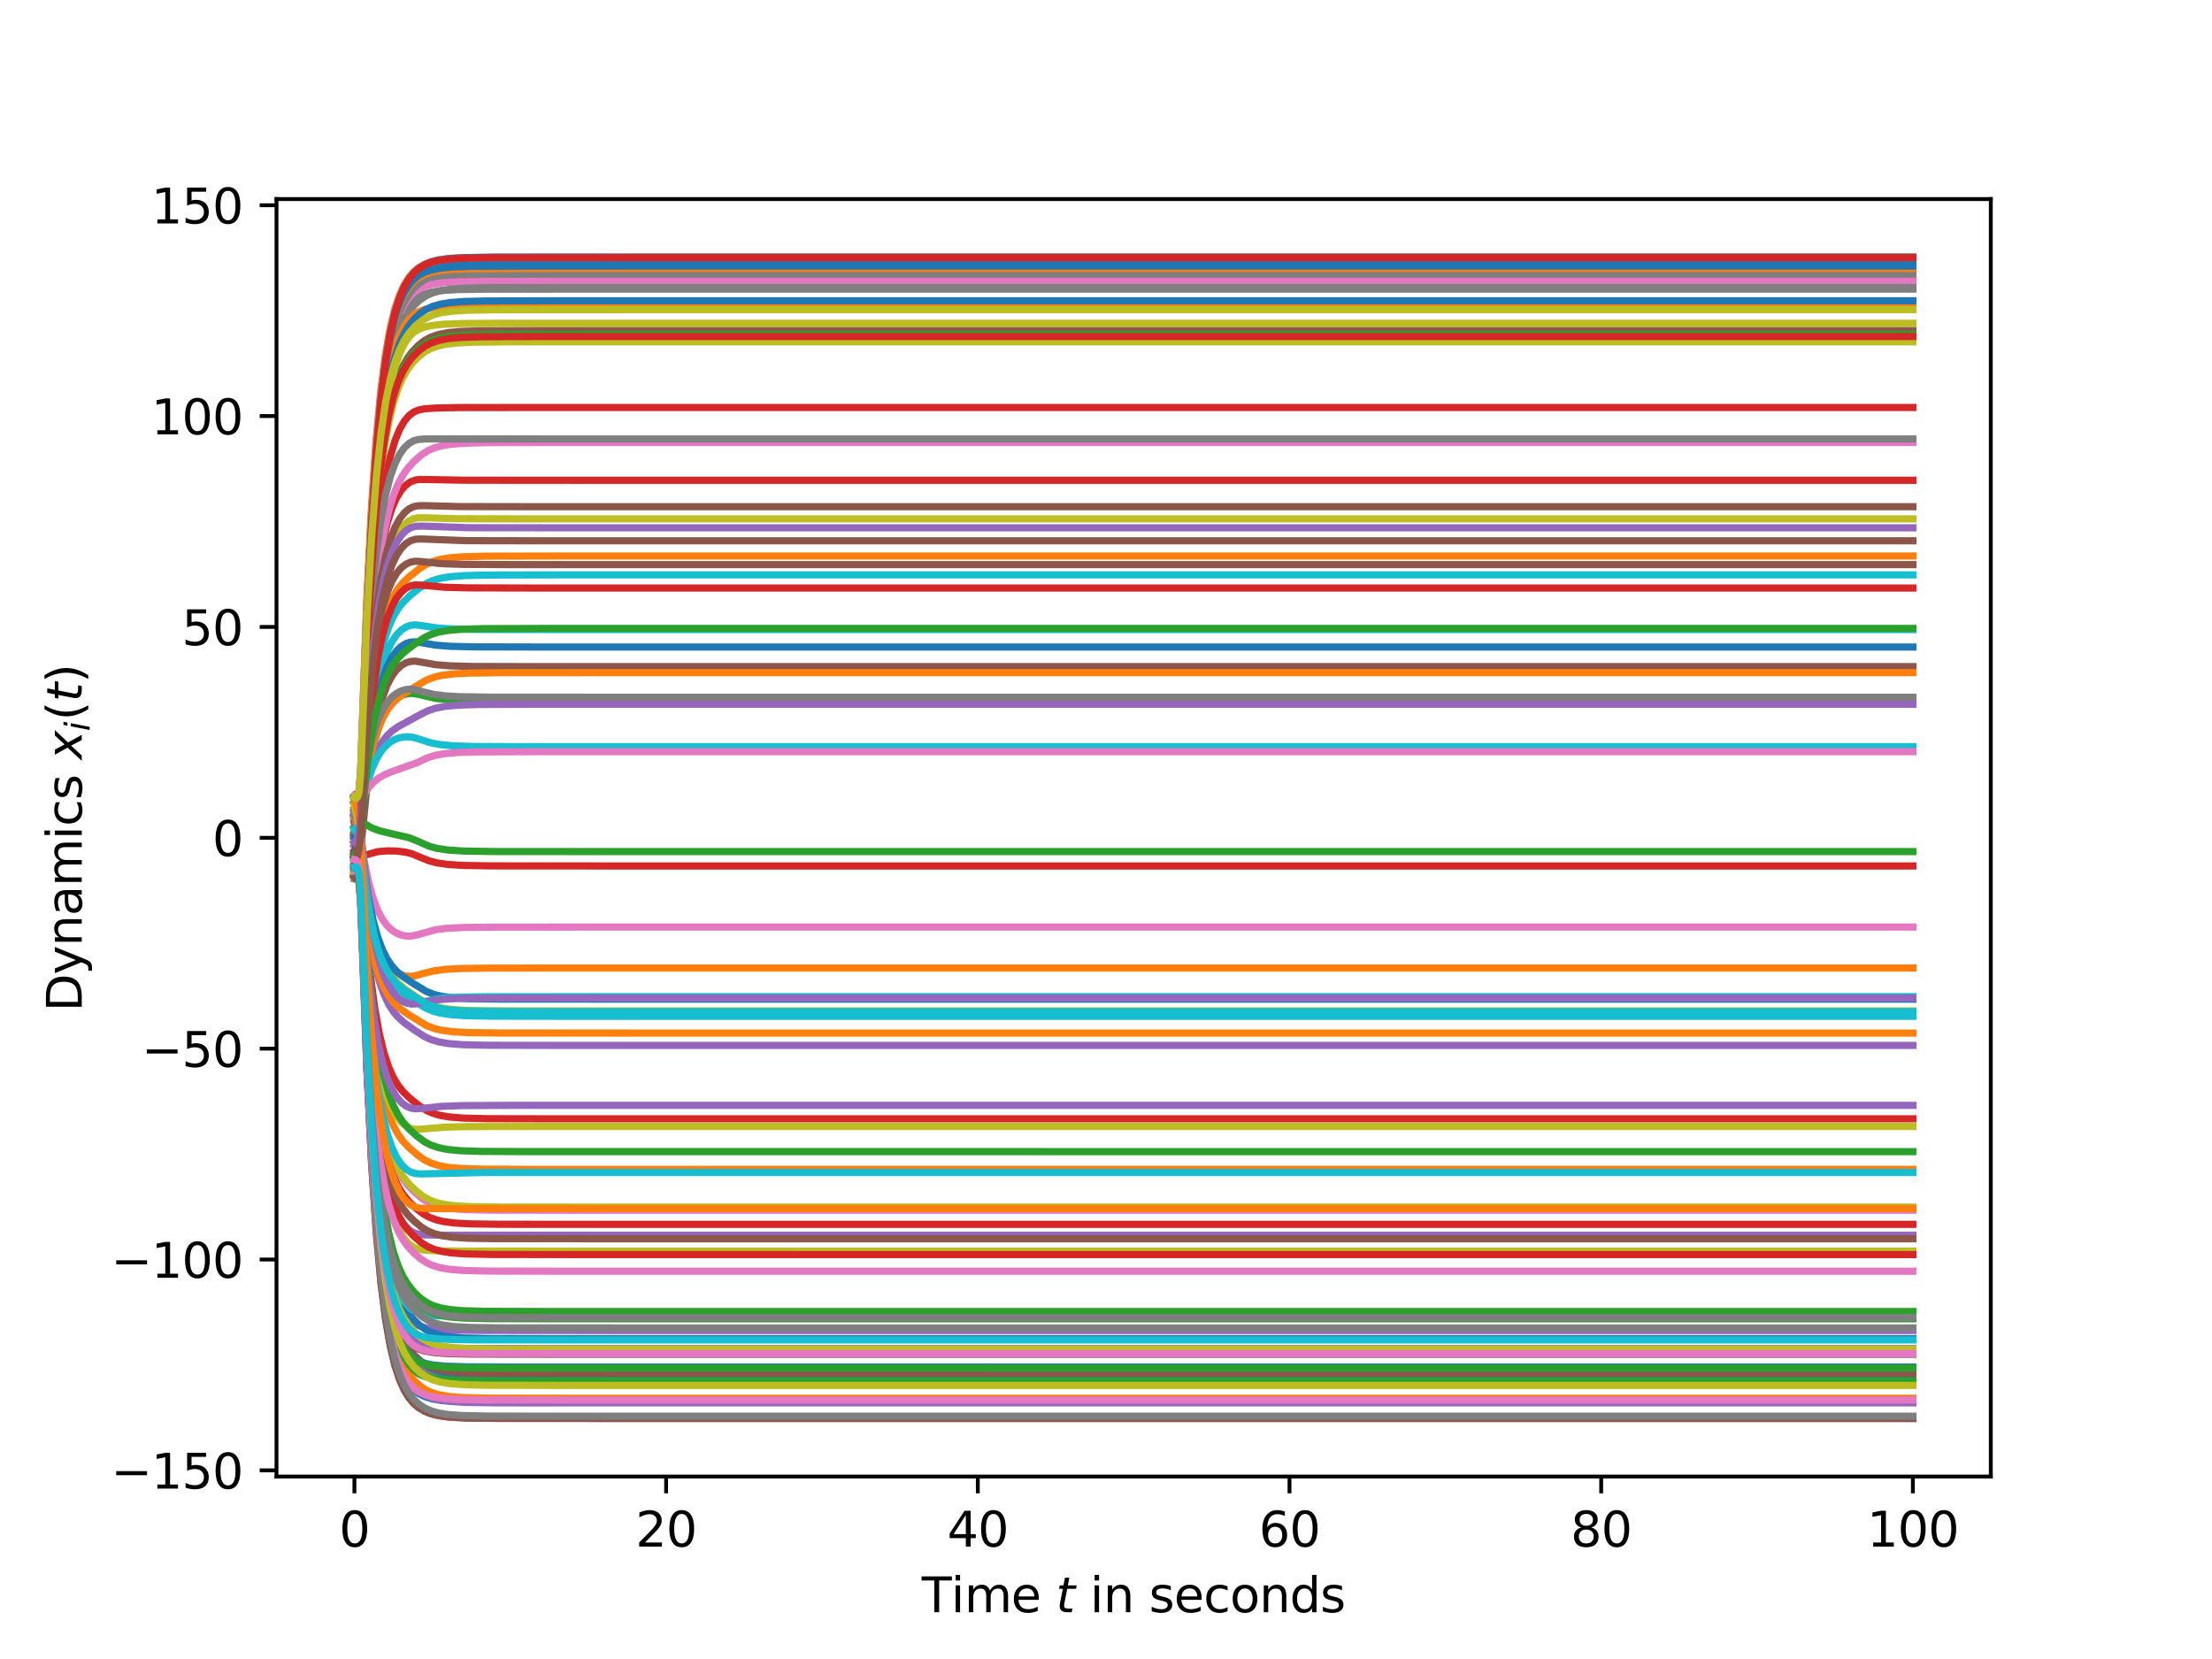 <?xml version="1.0" encoding="utf-8" standalone="no"?>
<!DOCTYPE svg PUBLIC "-//W3C//DTD SVG 1.1//EN"
  "http://www.w3.org/Graphics/SVG/1.1/DTD/svg11.dtd">
<svg xmlns:xlink="http://www.w3.org/1999/xlink" width="460.8pt" height="345.6pt" viewBox="0 0 460.8 345.6" xmlns="http://www.w3.org/2000/svg" version="1.1">
 <defs>
  <style type="text/css">*{stroke-linejoin: round; stroke-linecap: butt}</style>
 </defs>
 <g id="figure_1">
  <g id="patch_1">
   <path d="M 0 345.6 
L 460.8 345.6 
L 460.8 0 
L 0 0 
z
" style="fill: #ffffff"/>
  </g>
  <g id="axes_1">
   <g id="patch_2">
    <path d="M 57.6 307.584 
L 414.72 307.584 
L 414.72 41.472 
L 57.6 41.472 
z
" style="fill: #ffffff"/>
   </g>
   <g id="matplotlib.axis_1">
    <g id="xtick_1">
     <g id="line2d_1">
      <defs>
       <path id="m4297de7899" d="M 0 0 
L 0 3.5 
" style="stroke: #000000; stroke-width: 0.8"/>
      </defs>
      <g>
       <use xlink:href="#m4297de7899" x="73.833" y="307.584" style="stroke: #000000; stroke-width: 0.8"/>
      </g>
     </g>
     <g id="text_1">
      <!-- 0 -->
      <g transform="translate(70.651 322.182) scale(0.1 -0.1)">
       <defs>
        <path id="DejaVuSans-30" d="M 2034 4250 
Q 1547 4250 1301 3770 
Q 1056 3291 1056 2328 
Q 1056 1369 1301 889 
Q 1547 409 2034 409 
Q 2525 409 2770 889 
Q 3016 1369 3016 2328 
Q 3016 3291 2770 3770 
Q 2525 4250 2034 4250 
z
M 2034 4750 
Q 2819 4750 3233 4129 
Q 3647 3509 3647 2328 
Q 3647 1150 3233 529 
Q 2819 -91 2034 -91 
Q 1250 -91 836 529 
Q 422 1150 422 2328 
Q 422 3509 836 4129 
Q 1250 4750 2034 4750 
z
" transform="scale(0.016)"/>
       </defs>
       <use xlink:href="#DejaVuSans-30"/>
      </g>
     </g>
    </g>
    <g id="xtick_2">
     <g id="line2d_2">
      <g>
       <use xlink:href="#m4297de7899" x="138.764" y="307.584" style="stroke: #000000; stroke-width: 0.8"/>
      </g>
     </g>
     <g id="text_2">
      <!-- 20 -->
      <g transform="translate(132.401 322.182) scale(0.1 -0.1)">
       <defs>
        <path id="DejaVuSans-32" d="M 1228 531 
L 3431 531 
L 3431 0 
L 469 0 
L 469 531 
Q 828 903 1448 1529 
Q 2069 2156 2228 2338 
Q 2531 2678 2651 2914 
Q 2772 3150 2772 3378 
Q 2772 3750 2511 3984 
Q 2250 4219 1831 4219 
Q 1534 4219 1204 4116 
Q 875 4013 500 3803 
L 500 4441 
Q 881 4594 1212 4672 
Q 1544 4750 1819 4750 
Q 2544 4750 2975 4387 
Q 3406 4025 3406 3419 
Q 3406 3131 3298 2873 
Q 3191 2616 2906 2266 
Q 2828 2175 2409 1742 
Q 1991 1309 1228 531 
z
" transform="scale(0.016)"/>
       </defs>
       <use xlink:href="#DejaVuSans-32"/>
       <use xlink:href="#DejaVuSans-30" x="63.623"/>
      </g>
     </g>
    </g>
    <g id="xtick_3">
     <g id="line2d_3">
      <g>
       <use xlink:href="#m4297de7899" x="203.695" y="307.584" style="stroke: #000000; stroke-width: 0.8"/>
      </g>
     </g>
     <g id="text_3">
      <!-- 40 -->
      <g transform="translate(197.332 322.182) scale(0.1 -0.1)">
       <defs>
        <path id="DejaVuSans-34" d="M 2419 4116 
L 825 1625 
L 2419 1625 
L 2419 4116 
z
M 2253 4666 
L 3047 4666 
L 3047 1625 
L 3713 1625 
L 3713 1100 
L 3047 1100 
L 3047 0 
L 2419 0 
L 2419 1100 
L 313 1100 
L 313 1709 
L 2253 4666 
z
" transform="scale(0.016)"/>
       </defs>
       <use xlink:href="#DejaVuSans-34"/>
       <use xlink:href="#DejaVuSans-30" x="63.623"/>
      </g>
     </g>
    </g>
    <g id="xtick_4">
     <g id="line2d_4">
      <g>
       <use xlink:href="#m4297de7899" x="268.625" y="307.584" style="stroke: #000000; stroke-width: 0.8"/>
      </g>
     </g>
     <g id="text_4">
      <!-- 60 -->
      <g transform="translate(262.263 322.182) scale(0.1 -0.1)">
       <defs>
        <path id="DejaVuSans-36" d="M 2113 2584 
Q 1688 2584 1439 2293 
Q 1191 2003 1191 1497 
Q 1191 994 1439 701 
Q 1688 409 2113 409 
Q 2538 409 2786 701 
Q 3034 994 3034 1497 
Q 3034 2003 2786 2293 
Q 2538 2584 2113 2584 
z
M 3366 4563 
L 3366 3988 
Q 3128 4100 2886 4159 
Q 2644 4219 2406 4219 
Q 1781 4219 1451 3797 
Q 1122 3375 1075 2522 
Q 1259 2794 1537 2939 
Q 1816 3084 2150 3084 
Q 2853 3084 3261 2657 
Q 3669 2231 3669 1497 
Q 3669 778 3244 343 
Q 2819 -91 2113 -91 
Q 1303 -91 875 529 
Q 447 1150 447 2328 
Q 447 3434 972 4092 
Q 1497 4750 2381 4750 
Q 2619 4750 2861 4703 
Q 3103 4656 3366 4563 
z
" transform="scale(0.016)"/>
       </defs>
       <use xlink:href="#DejaVuSans-36"/>
       <use xlink:href="#DejaVuSans-30" x="63.623"/>
      </g>
     </g>
    </g>
    <g id="xtick_5">
     <g id="line2d_5">
      <g>
       <use xlink:href="#m4297de7899" x="333.556" y="307.584" style="stroke: #000000; stroke-width: 0.8"/>
      </g>
     </g>
     <g id="text_5">
      <!-- 80 -->
      <g transform="translate(327.194 322.182) scale(0.1 -0.1)">
       <defs>
        <path id="DejaVuSans-38" d="M 2034 2216 
Q 1584 2216 1326 1975 
Q 1069 1734 1069 1313 
Q 1069 891 1326 650 
Q 1584 409 2034 409 
Q 2484 409 2743 651 
Q 3003 894 3003 1313 
Q 3003 1734 2745 1975 
Q 2488 2216 2034 2216 
z
M 1403 2484 
Q 997 2584 770 2862 
Q 544 3141 544 3541 
Q 544 4100 942 4425 
Q 1341 4750 2034 4750 
Q 2731 4750 3128 4425 
Q 3525 4100 3525 3541 
Q 3525 3141 3298 2862 
Q 3072 2584 2669 2484 
Q 3125 2378 3379 2068 
Q 3634 1759 3634 1313 
Q 3634 634 3220 271 
Q 2806 -91 2034 -91 
Q 1263 -91 848 271 
Q 434 634 434 1313 
Q 434 1759 690 2068 
Q 947 2378 1403 2484 
z
M 1172 3481 
Q 1172 3119 1398 2916 
Q 1625 2713 2034 2713 
Q 2441 2713 2670 2916 
Q 2900 3119 2900 3481 
Q 2900 3844 2670 4047 
Q 2441 4250 2034 4250 
Q 1625 4250 1398 4047 
Q 1172 3844 1172 3481 
z
" transform="scale(0.016)"/>
       </defs>
       <use xlink:href="#DejaVuSans-38"/>
       <use xlink:href="#DejaVuSans-30" x="63.623"/>
      </g>
     </g>
    </g>
    <g id="xtick_6">
     <g id="line2d_6">
      <g>
       <use xlink:href="#m4297de7899" x="398.487" y="307.584" style="stroke: #000000; stroke-width: 0.8"/>
      </g>
     </g>
     <g id="text_6">
      <!-- 100 -->
      <g transform="translate(388.944 322.182) scale(0.1 -0.1)">
       <defs>
        <path id="DejaVuSans-31" d="M 794 531 
L 1825 531 
L 1825 4091 
L 703 3866 
L 703 4441 
L 1819 4666 
L 2450 4666 
L 2450 531 
L 3481 531 
L 3481 0 
L 794 0 
L 794 531 
z
" transform="scale(0.016)"/>
       </defs>
       <use xlink:href="#DejaVuSans-31"/>
       <use xlink:href="#DejaVuSans-30" x="63.623"/>
       <use xlink:href="#DejaVuSans-30" x="127.246"/>
      </g>
     </g>
    </g>
    <g id="text_7">
     <!-- Time $t$ in seconds -->
     <g transform="translate(192.01 335.861) scale(0.1 -0.1)">
      <defs>
       <path id="DejaVuSans-54" d="M -19 4666 
L 3928 4666 
L 3928 4134 
L 2272 4134 
L 2272 0 
L 1638 0 
L 1638 4134 
L -19 4134 
L -19 4666 
z
" transform="scale(0.016)"/>
       <path id="DejaVuSans-69" d="M 603 3500 
L 1178 3500 
L 1178 0 
L 603 0 
L 603 3500 
z
M 603 4863 
L 1178 4863 
L 1178 4134 
L 603 4134 
L 603 4863 
z
" transform="scale(0.016)"/>
       <path id="DejaVuSans-6d" d="M 3328 2828 
Q 3544 3216 3844 3400 
Q 4144 3584 4550 3584 
Q 5097 3584 5394 3201 
Q 5691 2819 5691 2113 
L 5691 0 
L 5113 0 
L 5113 2094 
Q 5113 2597 4934 2840 
Q 4756 3084 4391 3084 
Q 3944 3084 3684 2787 
Q 3425 2491 3425 1978 
L 3425 0 
L 2847 0 
L 2847 2094 
Q 2847 2600 2669 2842 
Q 2491 3084 2119 3084 
Q 1678 3084 1418 2786 
Q 1159 2488 1159 1978 
L 1159 0 
L 581 0 
L 581 3500 
L 1159 3500 
L 1159 2956 
Q 1356 3278 1631 3431 
Q 1906 3584 2284 3584 
Q 2666 3584 2933 3390 
Q 3200 3197 3328 2828 
z
" transform="scale(0.016)"/>
       <path id="DejaVuSans-65" d="M 3597 1894 
L 3597 1613 
L 953 1613 
Q 991 1019 1311 708 
Q 1631 397 2203 397 
Q 2534 397 2845 478 
Q 3156 559 3463 722 
L 3463 178 
Q 3153 47 2828 -22 
Q 2503 -91 2169 -91 
Q 1331 -91 842 396 
Q 353 884 353 1716 
Q 353 2575 817 3079 
Q 1281 3584 2069 3584 
Q 2775 3584 3186 3129 
Q 3597 2675 3597 1894 
z
M 3022 2063 
Q 3016 2534 2758 2815 
Q 2500 3097 2075 3097 
Q 1594 3097 1305 2825 
Q 1016 2553 972 2059 
L 3022 2063 
z
" transform="scale(0.016)"/>
       <path id="DejaVuSans-20" transform="scale(0.016)"/>
       <path id="DejaVuSans-Oblique-74" d="M 2706 3500 
L 2619 3053 
L 1472 3053 
L 1100 1153 
Q 1081 1047 1072 975 
Q 1063 903 1063 863 
Q 1063 663 1183 572 
Q 1303 481 1569 481 
L 2150 481 
L 2053 0 
L 1503 0 
Q 991 0 739 200 
Q 488 400 488 806 
Q 488 878 497 964 
Q 506 1050 525 1153 
L 897 3053 
L 409 3053 
L 500 3500 
L 978 3500 
L 1172 4494 
L 1747 4494 
L 1556 3500 
L 2706 3500 
z
" transform="scale(0.016)"/>
       <path id="DejaVuSans-6e" d="M 3513 2113 
L 3513 0 
L 2938 0 
L 2938 2094 
Q 2938 2591 2744 2837 
Q 2550 3084 2163 3084 
Q 1697 3084 1428 2787 
Q 1159 2491 1159 1978 
L 1159 0 
L 581 0 
L 581 3500 
L 1159 3500 
L 1159 2956 
Q 1366 3272 1645 3428 
Q 1925 3584 2291 3584 
Q 2894 3584 3203 3211 
Q 3513 2838 3513 2113 
z
" transform="scale(0.016)"/>
       <path id="DejaVuSans-73" d="M 2834 3397 
L 2834 2853 
Q 2591 2978 2328 3040 
Q 2066 3103 1784 3103 
Q 1356 3103 1142 2972 
Q 928 2841 928 2578 
Q 928 2378 1081 2264 
Q 1234 2150 1697 2047 
L 1894 2003 
Q 2506 1872 2764 1633 
Q 3022 1394 3022 966 
Q 3022 478 2636 193 
Q 2250 -91 1575 -91 
Q 1294 -91 989 -36 
Q 684 19 347 128 
L 347 722 
Q 666 556 975 473 
Q 1284 391 1588 391 
Q 1994 391 2212 530 
Q 2431 669 2431 922 
Q 2431 1156 2273 1281 
Q 2116 1406 1581 1522 
L 1381 1569 
Q 847 1681 609 1914 
Q 372 2147 372 2553 
Q 372 3047 722 3315 
Q 1072 3584 1716 3584 
Q 2034 3584 2315 3537 
Q 2597 3491 2834 3397 
z
" transform="scale(0.016)"/>
       <path id="DejaVuSans-63" d="M 3122 3366 
L 3122 2828 
Q 2878 2963 2633 3030 
Q 2388 3097 2138 3097 
Q 1578 3097 1268 2742 
Q 959 2388 959 1747 
Q 959 1106 1268 751 
Q 1578 397 2138 397 
Q 2388 397 2633 464 
Q 2878 531 3122 666 
L 3122 134 
Q 2881 22 2623 -34 
Q 2366 -91 2075 -91 
Q 1284 -91 818 406 
Q 353 903 353 1747 
Q 353 2603 823 3093 
Q 1294 3584 2113 3584 
Q 2378 3584 2631 3529 
Q 2884 3475 3122 3366 
z
" transform="scale(0.016)"/>
       <path id="DejaVuSans-6f" d="M 1959 3097 
Q 1497 3097 1228 2736 
Q 959 2375 959 1747 
Q 959 1119 1226 758 
Q 1494 397 1959 397 
Q 2419 397 2687 759 
Q 2956 1122 2956 1747 
Q 2956 2369 2687 2733 
Q 2419 3097 1959 3097 
z
M 1959 3584 
Q 2709 3584 3137 3096 
Q 3566 2609 3566 1747 
Q 3566 888 3137 398 
Q 2709 -91 1959 -91 
Q 1206 -91 779 398 
Q 353 888 353 1747 
Q 353 2609 779 3096 
Q 1206 3584 1959 3584 
z
" transform="scale(0.016)"/>
       <path id="DejaVuSans-64" d="M 2906 2969 
L 2906 4863 
L 3481 4863 
L 3481 0 
L 2906 0 
L 2906 525 
Q 2725 213 2448 61 
Q 2172 -91 1784 -91 
Q 1150 -91 751 415 
Q 353 922 353 1747 
Q 353 2572 751 3078 
Q 1150 3584 1784 3584 
Q 2172 3584 2448 3432 
Q 2725 3281 2906 2969 
z
M 947 1747 
Q 947 1113 1208 752 
Q 1469 391 1925 391 
Q 2381 391 2643 752 
Q 2906 1113 2906 1747 
Q 2906 2381 2643 2742 
Q 2381 3103 1925 3103 
Q 1469 3103 1208 2742 
Q 947 2381 947 1747 
z
" transform="scale(0.016)"/>
      </defs>
      <use xlink:href="#DejaVuSans-54" transform="translate(0 0.016)"/>
      <use xlink:href="#DejaVuSans-69" transform="translate(61.084 0.016)"/>
      <use xlink:href="#DejaVuSans-6d" transform="translate(88.867 0.016)"/>
      <use xlink:href="#DejaVuSans-65" transform="translate(186.279 0.016)"/>
      <use xlink:href="#DejaVuSans-20" transform="translate(247.803 0.016)"/>
      <use xlink:href="#DejaVuSans-Oblique-74" transform="translate(279.59 0.016)"/>
      <use xlink:href="#DejaVuSans-20" transform="translate(318.799 0.016)"/>
      <use xlink:href="#DejaVuSans-69" transform="translate(350.586 0.016)"/>
      <use xlink:href="#DejaVuSans-6e" transform="translate(378.369 0.016)"/>
      <use xlink:href="#DejaVuSans-20" transform="translate(441.748 0.016)"/>
      <use xlink:href="#DejaVuSans-73" transform="translate(473.535 0.016)"/>
      <use xlink:href="#DejaVuSans-65" transform="translate(525.635 0.016)"/>
      <use xlink:href="#DejaVuSans-63" transform="translate(587.158 0.016)"/>
      <use xlink:href="#DejaVuSans-6f" transform="translate(642.139 0.016)"/>
      <use xlink:href="#DejaVuSans-6e" transform="translate(703.32 0.016)"/>
      <use xlink:href="#DejaVuSans-64" transform="translate(766.699 0.016)"/>
      <use xlink:href="#DejaVuSans-73" transform="translate(830.176 0.016)"/>
     </g>
    </g>
   </g>
   <g id="matplotlib.axis_2">
    <g id="ytick_1">
     <g id="line2d_7">
      <defs>
       <path id="m39e0144418" d="M 0 0 
L -3.5 0 
" style="stroke: #000000; stroke-width: 0.8"/>
      </defs>
      <g>
       <use xlink:href="#m39e0144418" x="57.6" y="306.304" style="stroke: #000000; stroke-width: 0.8"/>
      </g>
     </g>
     <g id="text_8">
      <!-- −150 -->
      <g transform="translate(23.133 310.104) scale(0.1 -0.1)">
       <defs>
        <path id="DejaVuSans-2212" d="M 678 2272 
L 4684 2272 
L 4684 1741 
L 678 1741 
L 678 2272 
z
" transform="scale(0.016)"/>
        <path id="DejaVuSans-35" d="M 691 4666 
L 3169 4666 
L 3169 4134 
L 1269 4134 
L 1269 2991 
Q 1406 3038 1543 3061 
Q 1681 3084 1819 3084 
Q 2600 3084 3056 2656 
Q 3513 2228 3513 1497 
Q 3513 744 3044 326 
Q 2575 -91 1722 -91 
Q 1428 -91 1123 -41 
Q 819 9 494 109 
L 494 744 
Q 775 591 1075 516 
Q 1375 441 1709 441 
Q 2250 441 2565 725 
Q 2881 1009 2881 1497 
Q 2881 1984 2565 2268 
Q 2250 2553 1709 2553 
Q 1456 2553 1204 2497 
Q 953 2441 691 2322 
L 691 4666 
z
" transform="scale(0.016)"/>
       </defs>
       <use xlink:href="#DejaVuSans-2212"/>
       <use xlink:href="#DejaVuSans-31" x="83.789"/>
       <use xlink:href="#DejaVuSans-35" x="147.412"/>
       <use xlink:href="#DejaVuSans-30" x="211.035"/>
      </g>
     </g>
    </g>
    <g id="ytick_2">
     <g id="line2d_8">
      <g>
       <use xlink:href="#m39e0144418" x="57.6" y="262.379" style="stroke: #000000; stroke-width: 0.8"/>
      </g>
     </g>
     <g id="text_9">
      <!-- −100 -->
      <g transform="translate(23.133 266.178) scale(0.1 -0.1)">
       <use xlink:href="#DejaVuSans-2212"/>
       <use xlink:href="#DejaVuSans-31" x="83.789"/>
       <use xlink:href="#DejaVuSans-30" x="147.412"/>
       <use xlink:href="#DejaVuSans-30" x="211.035"/>
      </g>
     </g>
    </g>
    <g id="ytick_3">
     <g id="line2d_9">
      <g>
       <use xlink:href="#m39e0144418" x="57.6" y="218.453" style="stroke: #000000; stroke-width: 0.8"/>
      </g>
     </g>
     <g id="text_10">
      <!-- −50 -->
      <g transform="translate(29.495 222.253) scale(0.1 -0.1)">
       <use xlink:href="#DejaVuSans-2212"/>
       <use xlink:href="#DejaVuSans-35" x="83.789"/>
       <use xlink:href="#DejaVuSans-30" x="147.412"/>
      </g>
     </g>
    </g>
    <g id="ytick_4">
     <g id="line2d_10">
      <g>
       <use xlink:href="#m39e0144418" x="57.6" y="174.528" style="stroke: #000000; stroke-width: 0.8"/>
      </g>
     </g>
     <g id="text_11">
      <!-- 0 -->
      <g transform="translate(44.237 178.327) scale(0.1 -0.1)">
       <use xlink:href="#DejaVuSans-30"/>
      </g>
     </g>
    </g>
    <g id="ytick_5">
     <g id="line2d_11">
      <g>
       <use xlink:href="#m39e0144418" x="57.6" y="130.603" style="stroke: #000000; stroke-width: 0.8"/>
      </g>
     </g>
     <g id="text_12">
      <!-- 50 -->
      <g transform="translate(37.875 134.402) scale(0.1 -0.1)">
       <use xlink:href="#DejaVuSans-35"/>
       <use xlink:href="#DejaVuSans-30" x="63.623"/>
      </g>
     </g>
    </g>
    <g id="ytick_6">
     <g id="line2d_12">
      <g>
       <use xlink:href="#m39e0144418" x="57.6" y="86.677" style="stroke: #000000; stroke-width: 0.8"/>
      </g>
     </g>
     <g id="text_13">
      <!-- 100 -->
      <g transform="translate(31.512 90.476) scale(0.1 -0.1)">
       <use xlink:href="#DejaVuSans-31"/>
       <use xlink:href="#DejaVuSans-30" x="63.623"/>
       <use xlink:href="#DejaVuSans-30" x="127.246"/>
      </g>
     </g>
    </g>
    <g id="ytick_7">
     <g id="line2d_13">
      <g>
       <use xlink:href="#m39e0144418" x="57.6" y="42.752" style="stroke: #000000; stroke-width: 0.8"/>
      </g>
     </g>
     <g id="text_14">
      <!-- 150 -->
      <g transform="translate(31.512 46.551) scale(0.1 -0.1)">
       <use xlink:href="#DejaVuSans-31"/>
       <use xlink:href="#DejaVuSans-35" x="63.623"/>
       <use xlink:href="#DejaVuSans-30" x="127.246"/>
      </g>
     </g>
    </g>
    <g id="text_15">
     <!-- Dynamics $x_i(t)$ -->
     <g transform="translate(17.033 210.728) rotate(-90) scale(0.1 -0.1)">
      <defs>
       <path id="DejaVuSans-44" d="M 1259 4147 
L 1259 519 
L 2022 519 
Q 2988 519 3436 956 
Q 3884 1394 3884 2338 
Q 3884 3275 3436 3711 
Q 2988 4147 2022 4147 
L 1259 4147 
z
M 628 4666 
L 1925 4666 
Q 3281 4666 3915 4102 
Q 4550 3538 4550 2338 
Q 4550 1131 3912 565 
Q 3275 0 1925 0 
L 628 0 
L 628 4666 
z
" transform="scale(0.016)"/>
       <path id="DejaVuSans-79" d="M 2059 -325 
Q 1816 -950 1584 -1140 
Q 1353 -1331 966 -1331 
L 506 -1331 
L 506 -850 
L 844 -850 
Q 1081 -850 1212 -737 
Q 1344 -625 1503 -206 
L 1606 56 
L 191 3500 
L 800 3500 
L 1894 763 
L 2988 3500 
L 3597 3500 
L 2059 -325 
z
" transform="scale(0.016)"/>
       <path id="DejaVuSans-61" d="M 2194 1759 
Q 1497 1759 1228 1600 
Q 959 1441 959 1056 
Q 959 750 1161 570 
Q 1363 391 1709 391 
Q 2188 391 2477 730 
Q 2766 1069 2766 1631 
L 2766 1759 
L 2194 1759 
z
M 3341 1997 
L 3341 0 
L 2766 0 
L 2766 531 
Q 2569 213 2275 61 
Q 1981 -91 1556 -91 
Q 1019 -91 701 211 
Q 384 513 384 1019 
Q 384 1609 779 1909 
Q 1175 2209 1959 2209 
L 2766 2209 
L 2766 2266 
Q 2766 2663 2505 2880 
Q 2244 3097 1772 3097 
Q 1472 3097 1187 3025 
Q 903 2953 641 2809 
L 641 3341 
Q 956 3463 1253 3523 
Q 1550 3584 1831 3584 
Q 2591 3584 2966 3190 
Q 3341 2797 3341 1997 
z
" transform="scale(0.016)"/>
       <path id="DejaVuSans-Oblique-78" d="M 3841 3500 
L 2234 1784 
L 3219 0 
L 2559 0 
L 1819 1388 
L 531 0 
L -166 0 
L 1556 1844 
L 641 3500 
L 1300 3500 
L 1972 2234 
L 3144 3500 
L 3841 3500 
z
" transform="scale(0.016)"/>
       <path id="DejaVuSans-Oblique-69" d="M 1172 4863 
L 1747 4863 
L 1606 4134 
L 1031 4134 
L 1172 4863 
z
M 909 3500 
L 1484 3500 
L 800 0 
L 225 0 
L 909 3500 
z
" transform="scale(0.016)"/>
       <path id="DejaVuSans-28" d="M 1984 4856 
Q 1566 4138 1362 3434 
Q 1159 2731 1159 2009 
Q 1159 1288 1364 580 
Q 1569 -128 1984 -844 
L 1484 -844 
Q 1016 -109 783 600 
Q 550 1309 550 2009 
Q 550 2706 781 3412 
Q 1013 4119 1484 4856 
L 1984 4856 
z
" transform="scale(0.016)"/>
       <path id="DejaVuSans-29" d="M 513 4856 
L 1013 4856 
Q 1481 4119 1714 3412 
Q 1947 2706 1947 2009 
Q 1947 1309 1714 600 
Q 1481 -109 1013 -844 
L 513 -844 
Q 928 -128 1133 580 
Q 1338 1288 1338 2009 
Q 1338 2731 1133 3434 
Q 928 4138 513 4856 
z
" transform="scale(0.016)"/>
      </defs>
      <use xlink:href="#DejaVuSans-44" transform="translate(0 0.016)"/>
      <use xlink:href="#DejaVuSans-79" transform="translate(77.002 0.016)"/>
      <use xlink:href="#DejaVuSans-6e" transform="translate(136.182 0.016)"/>
      <use xlink:href="#DejaVuSans-61" transform="translate(199.561 0.016)"/>
      <use xlink:href="#DejaVuSans-6d" transform="translate(260.84 0.016)"/>
      <use xlink:href="#DejaVuSans-69" transform="translate(358.252 0.016)"/>
      <use xlink:href="#DejaVuSans-63" transform="translate(386.035 0.016)"/>
      <use xlink:href="#DejaVuSans-73" transform="translate(441.016 0.016)"/>
      <use xlink:href="#DejaVuSans-20" transform="translate(493.115 0.016)"/>
      <use xlink:href="#DejaVuSans-Oblique-78" transform="translate(524.902 0.016)"/>
      <use xlink:href="#DejaVuSans-Oblique-69" transform="translate(584.082 -16.391) scale(0.7)"/>
      <use xlink:href="#DejaVuSans-28" transform="translate(606.265 0.016)"/>
      <use xlink:href="#DejaVuSans-Oblique-74" transform="translate(645.278 0.016)"/>
      <use xlink:href="#DejaVuSans-29" transform="translate(684.487 0.016)"/>
     </g>
    </g>
   </g>
   <g id="line2d_14">
    <path d="M 73.833 173.286 
L 74.158 172.784 
L 74.483 171.838 
L 74.808 170.03 
L 75.133 165.34 
L 76.433 128.016 
L 77.408 108.069 
L 78.382 93.528 
L 79.357 82.93 
L 80.332 75.207 
L 81.307 69.58 
L 82.282 65.483 
L 83.257 62.503 
L 84.232 60.34 
L 85.207 58.777 
L 86.182 57.657 
L 87.157 56.863 
L 88.457 56.152 
L 89.757 55.694 
L 91.382 55.34 
L 93.656 55.075 
L 97.231 54.908 
L 104.706 54.839 
L 161.577 54.832 
L 398.487 54.832 
L 398.487 54.832 
" clip-path="url(#pf35a4a335f)" style="fill: none; stroke: #1f77b4; stroke-width: 1.5; stroke-linecap: square"/>
   </g>
   <g id="line2d_15">
    <path d="M 73.833 171.461 
L 74.158 171.386 
L 74.483 171.081 
L 74.808 170.414 
L 75.133 168.153 
L 76.108 154.897 
L 77.083 145.15 
L 78.057 138.039 
L 79.032 132.845 
L 80.007 129.041 
L 80.982 126.244 
L 81.957 124.171 
L 82.932 122.615 
L 83.907 121.42 
L 85.207 120.175 
L 87.482 118.386 
L 88.782 117.576 
L 90.082 116.995 
L 91.707 116.526 
L 93.656 116.203 
L 96.581 115.976 
L 101.456 115.86 
L 116.405 115.83 
L 398.487 115.829 
L 398.487 115.829 
" clip-path="url(#pf35a4a335f)" style="fill: none; stroke: #ff7f0e; stroke-width: 1.5; stroke-linecap: square"/>
   </g>
   <g id="line2d_16">
    <path d="M 73.833 170.52 
L 74.158 171.496 
L 74.483 172.843 
L 74.808 174.978 
L 75.133 179.76 
L 76.433 216.44 
L 77.408 236.078 
L 78.382 250.391 
L 79.357 260.821 
L 80.332 268.417 
L 81.307 273.945 
L 82.282 277.96 
L 83.257 280.869 
L 84.232 282.965 
L 85.207 284.455 
L 86.182 285.488 
L 87.157 286.18 
L 88.457 286.756 
L 90.082 287.174 
L 92.357 287.479 
L 95.606 287.658 
L 102.106 287.741 
L 136.879 287.752 
L 398.487 287.752 
L 398.487 287.752 
" clip-path="url(#pf35a4a335f)" style="fill: none; stroke: #2ca02c; stroke-width: 1.5; stroke-linecap: square"/>
   </g>
   <g id="line2d_17">
    <path d="M 73.833 165.755 
L 74.158 166.03 
L 74.483 165.793 
L 74.808 164.637 
L 75.133 160.624 
L 76.433 125.76 
L 77.408 107.068 
L 78.382 93.443 
L 79.357 83.514 
L 80.332 76.281 
L 81.307 71.015 
L 82.282 67.186 
L 83.257 64.408 
L 84.232 62.401 
L 85.207 60.964 
L 86.182 59.953 
L 87.157 59.261 
L 88.457 58.665 
L 90.082 58.222 
L 92.032 57.928 
L 94.956 57.727 
L 100.481 57.621 
L 120.63 57.601 
L 398.487 57.601 
L 398.487 57.601 
" clip-path="url(#pf35a4a335f)" style="fill: none; stroke: #d62728; stroke-width: 1.5; stroke-linecap: square"/>
   </g>
   <g id="line2d_18">
    <path d="M 73.833 170.258 
L 74.483 172.455 
L 74.808 174.446 
L 75.133 178.797 
L 76.433 212.388 
L 77.408 230.424 
L 78.382 243.569 
L 79.357 253.143 
L 80.332 260.112 
L 81.307 265.177 
L 82.282 268.848 
L 83.257 271.495 
L 84.232 273.386 
L 85.207 274.707 
L 86.182 275.588 
L 87.157 276.135 
L 88.457 276.543 
L 90.407 276.849 
L 93.331 277.045 
L 98.856 277.143 
L 120.63 277.162 
L 398.487 277.162 
L 398.487 277.162 
" clip-path="url(#pf35a4a335f)" style="fill: none; stroke: #9467bd; stroke-width: 1.5; stroke-linecap: square"/>
   </g>
   <g id="line2d_19">
    <path d="M 73.833 166.602 
L 74.483 169.742 
L 74.808 172.256 
L 75.133 177.501 
L 76.433 216.222 
L 77.408 236.906 
L 78.382 251.984 
L 79.357 262.972 
L 80.332 270.977 
L 81.307 276.806 
L 82.282 281.047 
L 83.257 284.125 
L 84.232 286.352 
L 85.207 287.951 
L 86.182 289.08 
L 87.157 289.861 
L 88.457 290.541 
L 90.082 291.051 
L 92.032 291.39 
L 94.956 291.623 
L 99.831 291.739 
L 114.78 291.769 
L 398.487 291.769 
L 398.487 291.769 
" clip-path="url(#pf35a4a335f)" style="fill: none; stroke: #8c564b; stroke-width: 1.5; stroke-linecap: square"/>
   </g>
   <g id="line2d_20">
    <path d="M 73.833 170.397 
L 74.483 172.398 
L 74.808 173.951 
L 75.133 177.478 
L 76.108 196.703 
L 77.083 210.978 
L 78.057 221.389 
L 79.032 228.988 
L 80.007 234.543 
L 80.982 238.614 
L 81.957 241.611 
L 82.932 243.836 
L 83.907 245.512 
L 84.882 246.811 
L 86.182 248.19 
L 87.807 249.585 
L 89.107 250.412 
L 90.407 250.985 
L 92.032 251.443 
L 93.981 251.756 
L 96.906 251.976 
L 102.106 252.09 
L 119.005 252.117 
L 398.487 252.117 
L 398.487 252.117 
" clip-path="url(#pf35a4a335f)" style="fill: none; stroke: #e377c2; stroke-width: 1.5; stroke-linecap: square"/>
   </g>
   <g id="line2d_21">
    <path d="M 73.833 174.087 
L 74.158 173.548 
L 74.483 172.59 
L 74.808 170.799 
L 75.133 166.294 
L 76.433 130.303 
L 77.408 111.022 
L 78.382 96.969 
L 79.357 86.729 
L 80.332 79.27 
L 81.307 73.843 
L 82.282 69.898 
L 83.257 67.04 
L 84.232 64.98 
L 85.207 63.512 
L 86.182 62.492 
L 87.157 61.805 
L 88.457 61.228 
L 90.082 60.806 
L 92.357 60.498 
L 95.606 60.318 
L 102.106 60.233 
L 136.554 60.222 
L 398.487 60.222 
L 398.487 60.222 
" clip-path="url(#pf35a4a335f)" style="fill: none; stroke: #7f7f7f; stroke-width: 1.5; stroke-linecap: square"/>
   </g>
   <g id="line2d_22">
    <path d="M 73.833 182.237 
L 74.483 179.225 
L 74.808 176.967 
L 75.133 172.183 
L 76.108 145.872 
L 77.083 126.149 
L 78.057 111.768 
L 79.032 101.278 
L 80.007 93.621 
L 80.982 88.023 
L 81.957 83.922 
L 82.932 80.905 
L 83.907 78.669 
L 84.882 76.985 
L 85.857 75.679 
L 87.157 74.321 
L 88.457 73.307 
L 89.757 72.6 
L 91.057 72.126 
L 92.682 71.751 
L 94.956 71.467 
L 98.531 71.287 
L 105.681 71.212 
L 152.478 71.204 
L 398.487 71.204 
L 398.487 71.204 
" clip-path="url(#pf35a4a335f)" style="fill: none; stroke: #bcbd22; stroke-width: 1.5; stroke-linecap: square"/>
   </g>
   <g id="line2d_23">
    <path d="M 73.833 177.028 
L 74.483 176.07 
L 74.808 175.157 
L 75.133 173.373 
L 76.758 155.302 
L 77.732 147.883 
L 78.707 142.483 
L 79.682 138.562 
L 80.657 135.727 
L 81.632 133.691 
L 82.607 132.25 
L 83.582 131.256 
L 84.557 130.613 
L 85.532 130.262 
L 86.507 130.169 
L 87.807 130.322 
L 91.057 130.817 
L 94.306 131.029 
L 100.156 131.131 
L 122.58 131.15 
L 398.487 131.151 
L 398.487 131.151 
" clip-path="url(#pf35a4a335f)" style="fill: none; stroke: #17becf; stroke-width: 1.5; stroke-linecap: square"/>
   </g>
   <g id="line2d_24">
    <path d="M 73.833 175.564 
L 74.158 176.056 
L 74.483 176.927 
L 74.808 178.492 
L 75.133 182.678 
L 76.108 207.691 
L 77.083 226.48 
L 78.057 240.18 
L 79.032 250.174 
L 80.007 257.469 
L 80.982 262.802 
L 81.957 266.71 
L 82.932 269.585 
L 83.907 271.718 
L 84.882 273.324 
L 86.182 274.93 
L 87.482 276.145 
L 88.782 277.04 
L 90.082 277.656 
L 91.707 278.146 
L 93.656 278.481 
L 96.581 278.716 
L 101.456 278.834 
L 116.08 278.865 
L 398.487 278.865 
L 398.487 278.865 
" clip-path="url(#pf35a4a335f)" style="fill: none; stroke: #1f77b4; stroke-width: 1.5; stroke-linecap: square"/>
   </g>
   <g id="line2d_25">
    <path d="M 73.833 180.097 
L 74.158 179.972 
L 74.483 180.141 
L 74.808 180.772 
L 75.133 183.258 
L 76.108 198.641 
L 77.083 210.034 
L 78.057 218.343 
L 79.032 224.411 
L 80.007 228.851 
L 80.982 232.111 
L 81.957 234.518 
L 82.932 236.316 
L 83.907 237.684 
L 85.207 239.08 
L 87.157 240.743 
L 88.457 241.636 
L 89.757 242.287 
L 91.382 242.815 
L 93.331 243.179 
L 95.931 243.418 
L 100.156 243.553 
L 110.88 243.599 
L 357.54 243.6 
L 398.487 243.6 
L 398.487 243.6 
" clip-path="url(#pf35a4a335f)" style="fill: none; stroke: #ff7f0e; stroke-width: 1.5; stroke-linecap: square"/>
   </g>
   <g id="line2d_26">
    <path d="M 73.833 173.254 
L 74.158 173.306 
L 74.483 173.23 
L 74.808 172.857 
L 75.133 171.949 
L 77.083 158.625 
L 78.057 154.289 
L 79.032 151.14 
L 80.007 148.863 
L 80.982 147.231 
L 81.957 146.077 
L 82.932 145.284 
L 83.907 144.773 
L 84.882 144.496 
L 85.857 144.434 
L 87.157 144.645 
L 90.732 145.487 
L 93.331 145.766 
L 97.231 145.924 
L 106.006 145.984 
L 202.2 145.988 
L 398.487 145.988 
L 398.487 145.988 
" clip-path="url(#pf35a4a335f)" style="fill: none; stroke: #2ca02c; stroke-width: 1.5; stroke-linecap: square"/>
   </g>
   <g id="line2d_27">
    <path d="M 73.833 178.832 
L 74.808 177.965 
L 75.133 178.035 
L 75.458 178.301 
L 78.707 177.418 
L 80.657 177.25 
L 82.607 177.284 
L 84.557 177.53 
L 85.857 177.875 
L 87.482 178.557 
L 89.432 179.34 
L 91.057 179.759 
L 93.331 180.087 
L 96.581 180.287 
L 102.431 180.38 
L 127.129 180.397 
L 398.487 180.397 
L 398.487 180.397 
" clip-path="url(#pf35a4a335f)" style="fill: none; stroke: #d62728; stroke-width: 1.5; stroke-linecap: square"/>
   </g>
   <g id="line2d_28">
    <path d="M 73.833 174.149 
L 74.158 174.571 
L 74.483 175.295 
L 74.808 176.659 
L 75.133 179.9 
L 76.433 206.589 
L 77.408 221.009 
L 78.382 231.516 
L 79.357 239.165 
L 80.332 244.725 
L 81.307 248.757 
L 82.282 251.666 
L 83.257 253.748 
L 84.232 255.21 
L 85.207 256.195 
L 86.182 256.799 
L 87.157 257.105 
L 88.457 257.251 
L 92.032 257.309 
L 147.278 257.308 
L 398.487 257.308 
L 398.487 257.308 
" clip-path="url(#pf35a4a335f)" style="fill: none; stroke: #9467bd; stroke-width: 1.5; stroke-linecap: square"/>
   </g>
   <g id="line2d_29">
    <path d="M 73.833 167.405 
L 74.158 167.884 
L 74.483 168.075 
L 74.808 167.727 
L 75.133 166.094 
L 76.758 145.603 
L 77.732 137.196 
L 78.707 131.076 
L 79.682 126.629 
L 80.657 123.409 
L 81.632 121.091 
L 82.607 119.442 
L 83.582 118.293 
L 84.557 117.531 
L 85.532 117.088 
L 86.507 116.918 
L 87.807 116.986 
L 92.032 117.425 
L 96.256 117.568 
L 106.331 117.618 
L 279.545 117.62 
L 398.487 117.62 
L 398.487 117.62 
" clip-path="url(#pf35a4a335f)" style="fill: none; stroke: #8c564b; stroke-width: 1.5; stroke-linecap: square"/>
   </g>
   <g id="line2d_30">
    <path d="M 73.833 174.302 
L 74.483 174.467 
L 74.808 174.803 
L 75.133 175.419 
L 75.783 178.861 
L 76.758 183.659 
L 77.732 187.153 
L 78.707 189.691 
L 79.682 191.525 
L 80.657 192.836 
L 81.632 193.759 
L 82.607 194.387 
L 83.582 194.783 
L 84.557 194.987 
L 85.532 195.009 
L 86.832 194.765 
L 90.732 193.685 
L 93.007 193.396 
L 96.581 193.207 
L 103.406 193.128 
L 142.728 193.118 
L 398.487 193.118 
L 398.487 193.118 
" clip-path="url(#pf35a4a335f)" style="fill: none; stroke: #e377c2; stroke-width: 1.5; stroke-linecap: square"/>
   </g>
   <g id="line2d_31">
    <path d="M 73.833 183.081 
L 74.483 179.819 
L 74.808 177.252 
L 75.133 171.955 
L 76.433 133.054 
L 77.408 112.276 
L 78.382 97.131 
L 79.357 86.093 
L 80.332 78.052 
L 81.307 72.196 
L 82.282 67.937 
L 83.257 64.843 
L 84.232 62.605 
L 85.207 60.999 
L 86.182 59.862 
L 87.157 59.075 
L 88.457 58.389 
L 89.757 57.955 
L 91.707 57.574 
L 94.306 57.33 
L 98.531 57.194 
L 109.255 57.149 
L 367.614 57.147 
L 398.487 57.147 
L 398.487 57.147 
" clip-path="url(#pf35a4a335f)" style="fill: none; stroke: #7f7f7f; stroke-width: 1.5; stroke-linecap: square"/>
   </g>
   <g id="line2d_32">
    <path d="M 73.833 168.56 
L 74.808 171.382 
L 75.133 173.406 
L 76.108 182.683 
L 77.083 189.335 
L 78.057 194.19 
L 79.032 197.74 
L 80.007 200.347 
L 80.982 202.275 
L 81.957 203.716 
L 82.932 204.816 
L 84.232 205.937 
L 86.832 207.747 
L 88.782 208.938 
L 90.082 209.486 
L 91.707 209.931 
L 93.656 210.239 
L 96.581 210.455 
L 101.781 210.569 
L 118.68 210.595 
L 398.487 210.595 
L 398.487 210.595 
" clip-path="url(#pf35a4a335f)" style="fill: none; stroke: #bcbd22; stroke-width: 1.5; stroke-linecap: square"/>
   </g>
   <g id="line2d_33">
    <path d="M 73.833 181.18 
L 74.158 181.001 
L 74.483 181.255 
L 74.808 182.316 
L 75.133 185.748 
L 76.433 216.003 
L 77.408 232.308 
L 78.382 244.191 
L 79.357 252.846 
L 80.332 259.143 
L 81.307 263.716 
L 82.282 267.028 
L 83.257 269.411 
L 84.232 271.107 
L 85.207 272.281 
L 86.182 273.049 
L 87.157 273.507 
L 88.457 273.825 
L 90.732 274.07 
L 94.631 274.211 
L 104.381 274.26 
L 286.694 274.262 
L 398.487 274.262 
L 398.487 274.262 
" clip-path="url(#pf35a4a335f)" style="fill: none; stroke: #17becf; stroke-width: 1.5; stroke-linecap: square"/>
   </g>
   <g id="line2d_34">
    <path d="M 73.833 178.385 
L 74.158 178.627 
L 74.483 179.306 
L 74.808 180.773 
L 75.133 185.052 
L 76.433 218.981 
L 77.408 236.994 
L 78.382 250.129 
L 79.357 259.709 
L 80.332 266.702 
L 81.307 271.812 
L 82.282 275.554 
L 83.257 278.304 
L 84.232 280.338 
L 85.207 281.866 
L 86.182 283.044 
L 87.482 284.241 
L 88.782 285.1 
L 90.082 285.684 
L 91.707 286.148 
L 93.656 286.464 
L 96.581 286.685 
L 101.781 286.8 
L 118.68 286.826 
L 398.487 286.826 
L 398.487 286.826 
" clip-path="url(#pf35a4a335f)" style="fill: none; stroke: #1f77b4; stroke-width: 1.5; stroke-linecap: square"/>
   </g>
   <g id="line2d_35">
    <path d="M 73.833 181.552 
L 74.483 180.463 
L 74.808 180.347 
L 75.133 180.779 
L 75.783 184.752 
L 76.758 190.253 
L 77.732 194.259 
L 78.707 197.17 
L 79.682 199.276 
L 80.657 200.787 
L 81.632 201.855 
L 82.607 202.589 
L 83.582 203.065 
L 84.557 203.327 
L 85.532 203.394 
L 86.507 203.272 
L 88.457 202.711 
L 90.407 202.247 
L 92.682 201.945 
L 95.931 201.758 
L 102.106 201.669 
L 130.379 201.654 
L 398.487 201.654 
L 398.487 201.654 
" clip-path="url(#pf35a4a335f)" style="fill: none; stroke: #ff7f0e; stroke-width: 1.5; stroke-linecap: square"/>
   </g>
   <g id="line2d_36">
    <path d="M 73.833 179.86 
L 74.158 179.905 
L 74.483 180.355 
L 74.808 181.506 
L 75.133 185.22 
L 76.108 208.422 
L 77.083 225.84 
L 78.057 238.541 
L 79.032 247.807 
L 80.007 254.573 
L 80.982 259.521 
L 81.957 263.151 
L 82.932 265.826 
L 83.907 267.816 
L 84.882 269.324 
L 86.182 270.851 
L 87.482 272.031 
L 88.782 272.912 
L 90.082 273.522 
L 91.707 274.009 
L 93.656 274.342 
L 96.581 274.575 
L 101.456 274.693 
L 116.405 274.724 
L 398.487 274.724 
L 398.487 274.724 
" clip-path="url(#pf35a4a335f)" style="fill: none; stroke: #2ca02c; stroke-width: 1.5; stroke-linecap: square"/>
   </g>
   <g id="line2d_37">
    <path d="M 73.833 174.003 
L 74.158 174.436 
L 74.483 175.063 
L 74.808 176.018 
L 75.133 178.535 
L 76.108 192.392 
L 77.083 202.575 
L 78.057 210.004 
L 79.032 215.43 
L 80.007 219.402 
L 80.982 222.323 
L 81.957 224.486 
L 82.932 226.107 
L 83.907 227.35 
L 85.207 228.64 
L 87.157 230.233 
L 88.782 231.298 
L 90.082 231.888 
L 91.707 232.364 
L 93.656 232.692 
L 96.581 232.923 
L 101.456 233.04 
L 116.405 233.071 
L 398.487 233.071 
L 398.487 233.071 
" clip-path="url(#pf35a4a335f)" style="fill: none; stroke: #d62728; stroke-width: 1.5; stroke-linecap: square"/>
   </g>
   <g id="line2d_38">
    <path d="M 73.833 170.119 
L 74.483 170.42 
L 74.808 170.356 
L 75.133 169.417 
L 75.783 165.555 
L 76.758 161.377 
L 77.732 158.327 
L 78.707 156.095 
L 79.682 154.45 
L 80.657 153.227 
L 81.632 152.302 
L 82.932 151.376 
L 84.882 150.322 
L 87.482 148.887 
L 89.107 148.073 
L 90.732 147.532 
L 92.682 147.153 
L 95.281 146.903 
L 99.506 146.759 
L 109.905 146.711 
L 317.892 146.709 
L 398.487 146.709 
L 398.487 146.709 
" clip-path="url(#pf35a4a335f)" style="fill: none; stroke: #9467bd; stroke-width: 1.5; stroke-linecap: square"/>
   </g>
   <g id="line2d_39">
    <path d="M 73.833 181.865 
L 74.483 180.101 
L 74.808 178.919 
L 75.133 177.095 
L 76.758 160.59 
L 77.732 153.808 
L 78.707 148.873 
L 79.682 145.291 
L 80.657 142.704 
L 81.632 140.85 
L 82.607 139.542 
L 83.582 138.647 
L 84.557 138.078 
L 85.532 137.784 
L 86.507 137.736 
L 87.807 137.938 
L 90.732 138.462 
L 93.656 138.707 
L 98.531 138.837 
L 112.18 138.872 
L 398.487 138.872 
L 398.487 138.872 
" clip-path="url(#pf35a4a335f)" style="fill: none; stroke: #8c564b; stroke-width: 1.5; stroke-linecap: square"/>
   </g>
   <g id="line2d_40">
    <path d="M 73.833 170.265 
L 74.158 170.096 
L 74.483 169.465 
L 74.808 167.959 
L 75.133 163.661 
L 76.433 128.064 
L 77.408 108.99 
L 78.382 95.088 
L 79.357 84.956 
L 80.332 77.577 
L 81.307 72.205 
L 82.282 68.3 
L 83.257 65.468 
L 84.232 63.423 
L 85.207 61.962 
L 86.182 60.94 
L 87.157 60.244 
L 88.457 59.65 
L 90.082 59.212 
L 92.357 58.89 
L 95.606 58.7 
L 101.781 58.613 
L 131.679 58.6 
L 398.487 58.6 
L 398.487 58.6 
" clip-path="url(#pf35a4a335f)" style="fill: none; stroke: #e377c2; stroke-width: 1.5; stroke-linecap: square"/>
   </g>
   <g id="line2d_41">
    <path d="M 73.833 169.96 
L 74.158 169.771 
L 74.483 169.115 
L 74.808 167.611 
L 75.133 163.175 
L 76.433 127.459 
L 77.408 108.451 
L 78.382 94.592 
L 79.357 84.486 
L 80.332 77.113 
L 81.307 71.73 
L 82.282 67.797 
L 83.257 64.915 
L 84.232 62.796 
L 85.207 61.224 
L 86.182 60.04 
L 87.482 58.877 
L 88.782 58.07 
L 90.082 57.527 
L 91.707 57.098 
L 93.981 56.774 
L 97.231 56.58 
L 103.406 56.49 
L 132.004 56.475 
L 398.487 56.475 
L 398.487 56.475 
" clip-path="url(#pf35a4a335f)" style="fill: none; stroke: #7f7f7f; stroke-width: 1.5; stroke-linecap: square"/>
   </g>
   <g id="line2d_42">
    <path d="M 73.833 181.891 
L 74.158 181.407 
L 74.483 181.223 
L 74.808 181.603 
L 75.133 183.35 
L 76.758 204.966 
L 77.732 213.822 
L 78.707 220.269 
L 79.682 224.955 
L 80.657 228.35 
L 81.632 230.795 
L 82.607 232.539 
L 83.582 233.757 
L 84.557 234.57 
L 85.532 235.054 
L 86.507 235.256 
L 87.807 235.221 
L 92.682 234.803 
L 97.881 234.687 
L 114.13 234.659 
L 398.487 234.659 
L 398.487 234.659 
" clip-path="url(#pf35a4a335f)" style="fill: none; stroke: #bcbd22; stroke-width: 1.5; stroke-linecap: square"/>
   </g>
   <g id="line2d_43">
    <path d="M 73.833 181.028 
L 74.483 178.884 
L 74.808 177.505 
L 75.133 174.702 
L 76.108 160.718 
L 77.083 150.475 
L 78.057 143.003 
L 79.032 137.545 
L 80.007 133.548 
L 80.982 130.61 
L 81.957 128.433 
L 82.932 126.802 
L 83.907 125.55 
L 85.207 124.25 
L 87.157 122.639 
L 88.782 121.56 
L 90.082 120.963 
L 91.707 120.479 
L 93.656 120.147 
L 96.581 119.913 
L 101.456 119.794 
L 116.08 119.763 
L 398.487 119.763 
L 398.487 119.763 
" clip-path="url(#pf35a4a335f)" style="fill: none; stroke: #17becf; stroke-width: 1.5; stroke-linecap: square"/>
   </g>
   <g id="line2d_44">
    <path d="M 73.833 170.256 
L 74.808 172.545 
L 75.133 174.348 
L 75.783 180.272 
L 76.758 186.907 
L 77.732 191.748 
L 78.707 195.286 
L 79.682 197.882 
L 80.657 199.799 
L 81.632 201.229 
L 82.607 202.316 
L 83.907 203.415 
L 86.182 204.934 
L 88.782 206.521 
L 90.407 207.163 
L 92.032 207.558 
L 94.306 207.861 
L 97.556 208.044 
L 104.056 208.132 
L 136.554 208.145 
L 398.487 208.145 
L 398.487 208.145 
" clip-path="url(#pf35a4a335f)" style="fill: none; stroke: #1f77b4; stroke-width: 1.5; stroke-linecap: square"/>
   </g>
   <g id="line2d_45">
    <path d="M 73.833 172.741 
L 74.158 172.661 
L 74.483 172.452 
L 74.808 172.07 
L 75.133 170.678 
L 75.783 165.375 
L 76.758 159.447 
L 77.732 155.122 
L 78.707 151.96 
L 79.682 149.638 
L 80.657 147.922 
L 81.632 146.637 
L 82.932 145.38 
L 84.557 144.234 
L 88.782 141.702 
L 90.407 141.077 
L 92.032 140.692 
L 94.306 140.397 
L 97.556 140.217 
L 104.056 140.132 
L 137.204 140.12 
L 398.487 140.12 
L 398.487 140.12 
" clip-path="url(#pf35a4a335f)" style="fill: none; stroke: #ff7f0e; stroke-width: 1.5; stroke-linecap: square"/>
   </g>
   <g id="line2d_46">
    <path d="M 73.833 168.699 
L 74.483 170.86 
L 74.808 172.354 
L 75.133 175.526 
L 76.108 192.019 
L 77.083 204.187 
L 78.057 213.061 
L 79.032 219.541 
L 80.007 224.281 
L 80.982 227.761 
L 81.957 230.33 
L 82.932 232.246 
L 83.907 233.701 
L 85.207 235.182 
L 86.832 236.663 
L 88.457 237.862 
L 89.757 238.539 
L 91.382 239.089 
L 93.331 239.468 
L 95.931 239.716 
L 100.156 239.857 
L 110.555 239.905 
L 324.717 239.906 
L 398.487 239.906 
L 398.487 239.906 
" clip-path="url(#pf35a4a335f)" style="fill: none; stroke: #2ca02c; stroke-width: 1.5; stroke-linecap: square"/>
   </g>
   <g id="line2d_47">
    <path d="M 73.833 182.211 
L 74.483 179.571 
L 74.808 177.507 
L 75.133 173.45 
L 76.433 143.019 
L 77.408 126.644 
L 78.382 114.712 
L 79.357 106.023 
L 80.332 99.703 
L 81.307 95.116 
L 82.282 91.799 
L 83.257 89.418 
L 84.232 87.732 
L 85.207 86.577 
L 86.182 85.84 
L 87.157 85.426 
L 88.457 85.168 
L 90.732 84.998 
L 95.606 84.902 
L 114.78 84.881 
L 398.487 84.881 
L 398.487 84.881 
" clip-path="url(#pf35a4a335f)" style="fill: none; stroke: #d62728; stroke-width: 1.5; stroke-linecap: square"/>
   </g>
   <g id="line2d_48">
    <path d="M 73.833 180.543 
L 74.158 180.471 
L 74.483 180.847 
L 74.808 182.064 
L 75.133 185.825 
L 76.433 218.229 
L 77.408 235.655 
L 78.382 248.356 
L 79.357 257.608 
L 80.332 264.342 
L 81.307 269.238 
L 82.282 272.788 
L 83.257 275.35 
L 84.232 277.183 
L 85.207 278.468 
L 86.182 279.332 
L 87.157 279.876 
L 88.457 280.292 
L 90.407 280.612 
L 93.331 280.819 
L 98.531 280.922 
L 117.38 280.944 
L 398.487 280.944 
L 398.487 280.944 
" clip-path="url(#pf35a4a335f)" style="fill: none; stroke: #9467bd; stroke-width: 1.5; stroke-linecap: square"/>
   </g>
   <g id="line2d_49">
    <path d="M 73.833 181.326 
L 74.483 178.459 
L 74.808 176.237 
L 75.133 171.429 
L 76.108 144.683 
L 77.083 124.614 
L 78.057 109.98 
L 79.032 99.307 
L 80.007 91.515 
L 80.982 85.822 
L 81.957 81.652 
L 82.932 78.586 
L 83.907 76.317 
L 84.882 74.612 
L 85.857 73.295 
L 87.157 71.937 
L 88.457 70.93 
L 89.757 70.23 
L 91.382 69.671 
L 93.331 69.289 
L 95.931 69.04 
L 100.156 68.899 
L 110.555 68.853 
L 327.967 68.851 
L 398.487 68.851 
L 398.487 68.851 
" clip-path="url(#pf35a4a335f)" style="fill: none; stroke: #8c564b; stroke-width: 1.5; stroke-linecap: square"/>
   </g>
   <g id="line2d_50">
    <path d="M 73.833 171.743 
L 74.158 172.662 
L 74.483 173.988 
L 74.808 176.139 
L 75.133 181.185 
L 76.433 219.685 
L 77.408 240.217 
L 78.382 255.185 
L 79.357 266.096 
L 80.332 274.05 
L 81.307 279.848 
L 82.282 284.075 
L 83.257 287.155 
L 84.232 289.399 
L 85.207 291.033 
L 86.182 292.222 
L 87.157 293.086 
L 88.457 293.882 
L 89.757 294.404 
L 91.382 294.811 
L 93.656 295.117 
L 96.906 295.299 
L 103.406 295.385 
L 136.879 295.397 
L 398.487 295.397 
L 398.487 295.397 
" clip-path="url(#pf35a4a335f)" style="fill: none; stroke: #e377c2; stroke-width: 1.5; stroke-linecap: square"/>
   </g>
   <g id="line2d_51">
    <path d="M 73.833 170.027 
L 74.483 172.549 
L 74.808 174.712 
L 75.133 179.643 
L 76.433 215.844 
L 77.408 235.044 
L 78.382 249.044 
L 79.357 259.255 
L 80.332 266.707 
L 81.307 272.151 
L 82.282 276.135 
L 83.257 279.06 
L 84.232 281.22 
L 85.207 282.837 
L 86.182 284.075 
L 87.482 285.323 
L 88.782 286.209 
L 90.082 286.811 
L 91.707 287.288 
L 93.656 287.612 
L 96.581 287.839 
L 101.456 287.953 
L 116.73 287.983 
L 398.487 287.983 
L 398.487 287.983 
" clip-path="url(#pf35a4a335f)" style="fill: none; stroke: #7f7f7f; stroke-width: 1.5; stroke-linecap: square"/>
   </g>
   <g id="line2d_52">
    <path d="M 73.833 166.308 
L 74.483 168.995 
L 74.808 171.047 
L 75.133 174.997 
L 76.433 204.474 
L 77.408 220.346 
L 78.382 231.911 
L 79.357 240.332 
L 80.332 246.456 
L 81.307 250.899 
L 82.282 254.109 
L 83.257 256.411 
L 84.232 258.037 
L 85.207 259.145 
L 86.182 259.841 
L 87.157 260.221 
L 88.457 260.44 
L 91.057 260.578 
L 97.881 260.64 
L 160.602 260.645 
L 398.487 260.645 
L 398.487 260.645 
" clip-path="url(#pf35a4a335f)" style="fill: none; stroke: #bcbd22; stroke-width: 1.5; stroke-linecap: square"/>
   </g>
   <g id="line2d_53">
    <path d="M 73.833 179.246 
L 74.158 178.875 
L 74.483 178.682 
L 74.808 178.848 
L 75.133 179.689 
L 77.083 193.896 
L 78.057 198.515 
L 79.032 201.872 
L 80.007 204.299 
L 80.982 206.043 
L 81.957 207.277 
L 82.932 208.13 
L 83.907 208.685 
L 84.882 208.995 
L 85.857 209.083 
L 86.832 208.97 
L 92.032 207.938 
L 95.281 207.733 
L 101.131 207.635 
L 124.855 207.618 
L 398.487 207.617 
L 398.487 207.617 
" clip-path="url(#pf35a4a335f)" style="fill: none; stroke: #17becf; stroke-width: 1.5; stroke-linecap: square"/>
   </g>
   <g id="line2d_54">
    <path d="M 73.833 172.543 
L 74.158 173.349 
L 74.483 174.561 
L 74.808 176.599 
L 75.133 181.427 
L 76.433 218.906 
L 77.408 238.947 
L 78.382 253.556 
L 79.357 264.202 
L 80.332 271.959 
L 81.307 277.607 
L 82.282 281.716 
L 83.257 284.699 
L 84.232 286.858 
L 85.207 288.408 
L 86.182 289.503 
L 87.157 290.263 
L 88.457 290.924 
L 90.082 291.421 
L 92.032 291.751 
L 94.956 291.978 
L 99.831 292.092 
L 115.105 292.121 
L 398.487 292.121 
L 398.487 292.121 
" clip-path="url(#pf35a4a335f)" style="fill: none; stroke: #1f77b4; stroke-width: 1.5; stroke-linecap: square"/>
   </g>
   <g id="line2d_55">
    <path d="M 73.833 175.862 
L 74.158 175.113 
L 74.483 173.948 
L 74.808 171.947 
L 75.133 167.121 
L 76.433 129.506 
L 77.408 109.4 
L 78.382 94.744 
L 79.357 84.062 
L 80.332 76.279 
L 81.307 70.61 
L 82.282 66.485 
L 83.257 63.487 
L 84.232 61.315 
L 85.207 59.751 
L 86.182 58.639 
L 87.157 57.861 
L 88.457 57.174 
L 89.757 56.737 
L 91.707 56.351 
L 94.306 56.103 
L 98.531 55.965 
L 109.255 55.919 
L 362.415 55.918 
L 398.487 55.918 
L 398.487 55.918 
" clip-path="url(#pf35a4a335f)" style="fill: none; stroke: #ff7f0e; stroke-width: 1.5; stroke-linecap: square"/>
   </g>
   <g id="line2d_56">
    <path d="M 73.833 172.315 
L 74.158 171.939 
L 74.483 171.17 
L 74.808 169.691 
L 75.133 165.572 
L 76.433 133.723 
L 77.408 116.858 
L 78.382 104.559 
L 79.357 95.586 
L 80.332 89.033 
L 81.307 84.24 
L 82.282 80.724 
L 83.257 78.133 
L 84.232 76.203 
L 85.207 74.738 
L 86.507 73.252 
L 87.807 72.126 
L 89.107 71.312 
L 90.407 70.758 
L 92.032 70.319 
L 94.306 69.985 
L 97.556 69.784 
L 103.406 69.692 
L 128.429 69.675 
L 398.487 69.675 
L 398.487 69.675 
" clip-path="url(#pf35a4a335f)" style="fill: none; stroke: #2ca02c; stroke-width: 1.5; stroke-linecap: square"/>
   </g>
   <g id="line2d_57">
    <path d="M 73.833 168.769 
L 74.158 169.011 
L 74.483 168.917 
L 74.808 168.18 
L 75.133 165.729 
L 76.758 138.407 
L 77.732 127.283 
L 78.707 119.18 
L 79.682 113.287 
L 80.657 109.01 
L 81.632 105.918 
L 82.607 103.7 
L 83.582 102.13 
L 84.557 101.054 
L 85.532 100.368 
L 86.507 100.004 
L 87.482 99.878 
L 89.757 99.911 
L 96.581 100.035 
L 119.005 100.055 
L 398.487 100.055 
L 398.487 100.055 
" clip-path="url(#pf35a4a335f)" style="fill: none; stroke: #d62728; stroke-width: 1.5; stroke-linecap: square"/>
   </g>
   <g id="line2d_58">
    <path d="M 73.833 182.691 
L 74.158 182.52 
L 74.483 182.851 
L 74.808 184.058 
L 75.133 188.22 
L 76.433 223.01 
L 77.408 241.535 
L 78.382 255.041 
L 79.357 264.891 
L 80.332 272.077 
L 81.307 277.324 
L 82.282 281.159 
L 83.257 283.969 
L 84.232 286.037 
L 85.207 287.573 
L 86.182 288.734 
L 87.482 289.877 
L 88.782 290.674 
L 90.082 291.211 
L 91.707 291.634 
L 93.981 291.955 
L 97.231 292.148 
L 103.406 292.237 
L 132.329 292.251 
L 398.487 292.251 
L 398.487 292.251 
" clip-path="url(#pf35a4a335f)" style="fill: none; stroke: #9467bd; stroke-width: 1.5; stroke-linecap: square"/>
   </g>
   <g id="line2d_59">
    <path d="M 73.833 171.257 
L 74.158 172.208 
L 74.483 173.524 
L 74.808 175.556 
L 75.133 180.329 
L 76.433 215.629 
L 77.408 234.344 
L 78.382 247.99 
L 79.357 257.944 
L 80.332 265.21 
L 81.307 270.519 
L 82.282 274.406 
L 83.257 277.263 
L 84.232 279.377 
L 85.207 280.964 
L 86.182 282.187 
L 87.482 283.43 
L 88.782 284.321 
L 90.082 284.929 
L 91.707 285.41 
L 93.656 285.738 
L 96.581 285.968 
L 101.456 286.083 
L 116.405 286.113 
L 398.487 286.114 
L 398.487 286.114 
" clip-path="url(#pf35a4a335f)" style="fill: none; stroke: #8c564b; stroke-width: 1.5; stroke-linecap: square"/>
   </g>
   <g id="line2d_60">
    <path d="M 73.833 165.943 
L 74.158 166.157 
L 74.483 165.851 
L 74.808 164.621 
L 75.133 160.394 
L 76.433 124.469 
L 77.408 105.278 
L 78.382 91.288 
L 79.357 81.088 
L 80.332 73.652 
L 81.307 68.231 
L 82.282 64.278 
L 83.257 61.394 
L 84.232 59.291 
L 85.207 57.754 
L 86.182 56.63 
L 87.157 55.806 
L 88.457 55.039 
L 89.757 54.534 
L 91.382 54.139 
L 93.656 53.841 
L 96.906 53.663 
L 103.406 53.58 
L 137.529 53.568 
L 398.487 53.568 
L 398.487 53.568 
" clip-path="url(#pf35a4a335f)" style="fill: none; stroke: #e377c2; stroke-width: 1.5; stroke-linecap: square"/>
   </g>
   <g id="line2d_61">
    <path d="M 73.833 174.317 
L 74.158 173.703 
L 74.483 172.678 
L 74.808 170.878 
L 75.133 166.246 
L 76.433 130.713 
L 77.408 111.844 
L 78.382 98.086 
L 79.357 88.052 
L 80.332 80.729 
L 81.307 75.38 
L 82.282 71.467 
L 83.257 68.595 
L 84.232 66.475 
L 85.207 64.891 
L 86.182 63.681 
L 87.482 62.467 
L 88.782 61.608 
L 90.082 61.026 
L 91.707 60.565 
L 93.656 60.251 
L 96.581 60.032 
L 101.781 59.918 
L 118.68 59.892 
L 398.487 59.892 
L 398.487 59.892 
" clip-path="url(#pf35a4a335f)" style="fill: none; stroke: #7f7f7f; stroke-width: 1.5; stroke-linecap: square"/>
   </g>
   <g id="line2d_62">
    <path d="M 73.833 175.179 
L 74.158 175.585 
L 74.483 176.263 
L 74.808 177.418 
L 75.133 180.571 
L 76.108 198.783 
L 77.083 212.313 
L 78.057 222.181 
L 79.032 229.384 
L 80.007 234.65 
L 80.982 238.511 
L 81.957 241.356 
L 82.932 243.469 
L 83.907 245.064 
L 85.207 246.663 
L 86.832 248.211 
L 88.132 249.213 
L 89.432 249.955 
L 90.732 250.463 
L 92.357 250.868 
L 94.631 251.176 
L 97.881 251.362 
L 104.056 251.449 
L 133.304 251.463 
L 398.487 251.463 
L 398.487 251.463 
" clip-path="url(#pf35a4a335f)" style="fill: none; stroke: #bcbd22; stroke-width: 1.5; stroke-linecap: square"/>
   </g>
   <g id="line2d_63">
    <path d="M 73.833 178.737 
L 74.158 177.669 
L 74.483 176.21 
L 74.808 173.946 
L 75.133 168.784 
L 76.433 130.033 
L 77.408 109.391 
L 78.382 94.343 
L 79.357 83.372 
L 80.332 75.373 
L 81.307 69.54 
L 82.282 65.285 
L 83.257 62.18 
L 84.232 59.911 
L 85.207 58.25 
L 86.182 57.03 
L 87.157 56.129 
L 88.457 55.284 
L 89.757 54.724 
L 91.382 54.286 
L 93.656 53.955 
L 96.906 53.758 
L 103.081 53.666 
L 131.354 53.652 
L 398.487 53.652 
L 398.487 53.652 
" clip-path="url(#pf35a4a335f)" style="fill: none; stroke: #17becf; stroke-width: 1.5; stroke-linecap: square"/>
   </g>
   <g id="line2d_64">
    <path d="M 73.833 177.697 
L 74.483 176.665 
L 74.808 175.755 
L 75.133 174.07 
L 76.758 157.168 
L 77.732 150.218 
L 78.707 145.159 
L 79.682 141.488 
L 80.657 138.835 
L 81.632 136.933 
L 82.607 135.589 
L 83.582 134.667 
L 84.557 134.077 
L 85.532 133.766 
L 86.507 133.705 
L 87.807 133.891 
L 90.732 134.392 
L 93.656 134.628 
L 98.531 134.753 
L 112.505 134.786 
L 398.487 134.787 
L 398.487 134.787 
" clip-path="url(#pf35a4a335f)" style="fill: none; stroke: #1f77b4; stroke-width: 1.5; stroke-linecap: square"/>
   </g>
   <g id="line2d_65">
    <path d="M 73.833 170.062 
L 74.158 169.95 
L 74.483 169.389 
L 74.808 167.977 
L 75.133 163.912 
L 76.433 129.828 
L 77.408 111.531 
L 78.382 98.195 
L 79.357 88.479 
L 80.332 81.404 
L 81.307 76.258 
L 82.282 72.523 
L 83.257 69.82 
L 84.232 67.88 
L 85.207 66.507 
L 86.182 65.568 
L 87.157 64.954 
L 88.457 64.458 
L 90.082 64.107 
L 92.357 63.855 
L 96.256 63.693 
L 104.706 63.635 
L 198.95 63.631 
L 398.487 63.631 
L 398.487 63.631 
" clip-path="url(#pf35a4a335f)" style="fill: none; stroke: #ff7f0e; stroke-width: 1.5; stroke-linecap: square"/>
   </g>
   <g id="line2d_66">
    <path d="M 73.833 166.597 
L 74.483 169.594 
L 74.808 171.794 
L 75.133 176.417 
L 76.108 201.595 
L 77.083 220.435 
L 78.057 234.173 
L 79.032 244.195 
L 80.007 251.513 
L 80.982 256.864 
L 81.957 260.788 
L 82.932 263.678 
L 83.907 265.827 
L 84.882 267.452 
L 86.182 269.091 
L 87.482 270.351 
L 88.782 271.287 
L 90.082 271.934 
L 91.707 272.451 
L 93.656 272.803 
L 96.256 273.033 
L 100.806 273.168 
L 112.83 273.208 
L 398.487 273.208 
L 398.487 273.208 
" clip-path="url(#pf35a4a335f)" style="fill: none; stroke: #2ca02c; stroke-width: 1.5; stroke-linecap: square"/>
   </g>
   <g id="line2d_67">
    <path d="M 73.833 180.263 
L 74.483 178.562 
L 74.808 177.25 
L 75.133 174.878 
L 76.758 152.735 
L 77.732 143.697 
L 78.707 137.117 
L 79.682 132.335 
L 80.657 128.871 
L 81.632 126.377 
L 82.607 124.599 
L 83.582 123.358 
L 84.557 122.531 
L 85.532 122.043 
L 86.507 121.844 
L 87.807 121.891 
L 92.682 122.343 
L 97.556 122.464 
L 111.855 122.497 
L 398.487 122.497 
L 398.487 122.497 
" clip-path="url(#pf35a4a335f)" style="fill: none; stroke: #d62728; stroke-width: 1.5; stroke-linecap: square"/>
   </g>
   <g id="line2d_68">
    <path d="M 73.833 178.033 
L 74.158 178.327 
L 74.483 179.091 
L 74.808 180.732 
L 75.133 185.329 
L 76.433 222.401 
L 77.408 242.184 
L 78.382 256.606 
L 79.357 267.12 
L 80.332 274.785 
L 81.307 280.374 
L 82.282 284.449 
L 83.257 287.421 
L 84.232 289.59 
L 85.207 291.174 
L 86.182 292.332 
L 87.157 293.182 
L 88.457 293.972 
L 89.757 294.493 
L 91.382 294.9 
L 93.656 295.207 
L 96.906 295.39 
L 103.406 295.476 
L 136.879 295.488 
L 398.487 295.488 
L 398.487 295.488 
" clip-path="url(#pf35a4a335f)" style="fill: none; stroke: #9467bd; stroke-width: 1.5; stroke-linecap: square"/>
   </g>
   <g id="line2d_69">
    <path d="M 73.833 178.376 
L 74.158 178.635 
L 74.483 179.368 
L 74.808 180.981 
L 75.133 185.553 
L 76.433 222.551 
L 77.408 242.298 
L 78.382 256.694 
L 79.357 267.189 
L 80.332 274.84 
L 81.307 280.418 
L 82.282 284.485 
L 83.257 287.451 
L 84.232 289.615 
L 85.207 291.195 
L 86.182 292.35 
L 87.157 293.195 
L 88.457 293.981 
L 89.757 294.499 
L 91.382 294.903 
L 93.656 295.208 
L 96.906 295.39 
L 103.406 295.475 
L 136.879 295.487 
L 398.487 295.487 
L 398.487 295.487 
" clip-path="url(#pf35a4a335f)" style="fill: none; stroke: #8c564b; stroke-width: 1.5; stroke-linecap: square"/>
   </g>
   <g id="line2d_70">
    <path d="M 73.833 180.258 
L 74.483 177.89 
L 74.808 176.131 
L 75.133 172.301 
L 76.108 151.606 
L 77.083 136.211 
L 78.057 124.984 
L 79.032 116.791 
L 80.007 110.803 
L 80.982 106.417 
L 81.957 103.192 
L 82.932 100.803 
L 83.907 99.009 
L 84.882 97.628 
L 86.182 96.18 
L 87.807 94.745 
L 89.107 93.904 
L 90.407 93.324 
L 92.032 92.86 
L 93.981 92.543 
L 96.906 92.321 
L 102.106 92.205 
L 118.68 92.178 
L 398.487 92.178 
L 398.487 92.178 
" clip-path="url(#pf35a4a335f)" style="fill: none; stroke: #e377c2; stroke-width: 1.5; stroke-linecap: square"/>
   </g>
   <g id="line2d_71">
    <path d="M 73.833 177.277 
L 74.158 177.579 
L 74.483 178.26 
L 74.808 179.616 
L 75.133 183.509 
L 76.108 207.112 
L 77.083 224.818 
L 78.057 237.73 
L 79.032 247.149 
L 80.007 254.027 
L 80.982 259.057 
L 81.957 262.746 
L 82.932 265.465 
L 83.907 267.487 
L 84.882 269.019 
L 86.182 270.568 
L 87.482 271.764 
L 88.782 272.656 
L 90.082 273.273 
L 91.707 273.766 
L 93.656 274.102 
L 96.581 274.338 
L 101.456 274.458 
L 116.08 274.489 
L 398.487 274.489 
L 398.487 274.489 
" clip-path="url(#pf35a4a335f)" style="fill: none; stroke: #7f7f7f; stroke-width: 1.5; stroke-linecap: square"/>
   </g>
   <g id="line2d_72">
    <path d="M 73.833 181.147 
L 74.483 179.064 
L 74.808 177.452 
L 75.133 174.428 
L 76.433 151.348 
L 77.408 138.848 
L 78.382 129.742 
L 79.357 123.115 
L 80.332 118.302 
L 81.307 114.819 
L 82.282 112.314 
L 83.257 110.534 
L 84.232 109.3 
L 85.207 108.493 
L 86.182 108.037 
L 87.157 107.859 
L 88.782 107.866 
L 95.281 108.06 
L 108.931 108.097 
L 398.487 108.097 
L 398.487 108.097 
" clip-path="url(#pf35a4a335f)" style="fill: none; stroke: #bcbd22; stroke-width: 1.5; stroke-linecap: square"/>
   </g>
   <g id="line2d_73">
    <path d="M 73.833 167.344 
L 74.483 168.582 
L 74.808 168.84 
L 75.133 168.749 
L 75.458 167.677 
L 76.433 163.494 
L 77.408 160.411 
L 78.382 158.17 
L 79.357 156.551 
L 80.332 155.392 
L 81.307 154.578 
L 82.282 154.026 
L 83.257 153.677 
L 84.557 153.476 
L 85.857 153.56 
L 87.157 153.917 
L 89.757 154.751 
L 91.707 155.116 
L 94.306 155.362 
L 98.531 155.505 
L 108.931 155.553 
L 314.318 155.555 
L 398.487 155.555 
L 398.487 155.555 
" clip-path="url(#pf35a4a335f)" style="fill: none; stroke: #17becf; stroke-width: 1.5; stroke-linecap: square"/>
   </g>
   <g id="line2d_74">
    <path d="M 73.833 182.484 
L 74.158 182.243 
L 74.483 182.484 
L 74.808 183.603 
L 75.133 187.385 
L 76.433 220.492 
L 77.408 238.283 
L 78.382 251.25 
L 79.357 260.698 
L 80.332 267.576 
L 81.307 272.579 
L 82.282 276.209 
L 83.257 278.834 
L 84.232 280.718 
L 85.207 282.047 
L 86.182 282.953 
L 87.157 283.54 
L 88.457 284.009 
L 90.082 284.337 
L 92.682 284.594 
L 96.906 284.734 
L 107.631 284.78 
L 367.939 284.781 
L 398.487 284.781 
L 398.487 284.781 
" clip-path="url(#pf35a4a335f)" style="fill: none; stroke: #1f77b4; stroke-width: 1.5; stroke-linecap: square"/>
   </g>
   <g id="line2d_75">
    <path d="M 73.833 170.09 
L 74.483 172.634 
L 74.808 174.846 
L 75.133 179.893 
L 76.433 217.193 
L 77.408 237.003 
L 78.382 251.446 
L 79.357 261.979 
L 80.332 269.664 
L 81.307 275.275 
L 82.282 279.378 
L 83.257 282.384 
L 84.232 284.598 
L 85.207 286.243 
L 86.182 287.489 
L 87.482 288.72 
L 88.782 289.58 
L 90.082 290.16 
L 91.707 290.618 
L 93.656 290.929 
L 96.581 291.146 
L 101.781 291.259 
L 119.005 291.284 
L 398.487 291.284 
L 398.487 291.284 
" clip-path="url(#pf35a4a335f)" style="fill: none; stroke: #ff7f0e; stroke-width: 1.5; stroke-linecap: square"/>
   </g>
   <g id="line2d_76">
    <path d="M 73.833 179.385 
L 74.158 179.455 
L 74.483 179.976 
L 74.808 181.35 
L 75.133 185.367 
L 76.433 219.235 
L 77.408 237.42 
L 78.382 250.674 
L 79.357 260.33 
L 80.332 267.361 
L 81.307 272.475 
L 82.282 276.187 
L 83.257 278.871 
L 84.232 280.798 
L 85.207 282.16 
L 86.182 283.09 
L 87.157 283.696 
L 88.457 284.182 
L 90.082 284.525 
L 92.357 284.771 
L 96.256 284.929 
L 105.031 284.986 
L 212.599 284.989 
L 398.487 284.989 
L 398.487 284.989 
" clip-path="url(#pf35a4a335f)" style="fill: none; stroke: #2ca02c; stroke-width: 1.5; stroke-linecap: square"/>
   </g>
   <g id="line2d_77">
    <path d="M 73.833 179.691 
L 74.158 179.692 
L 74.483 180.048 
L 74.808 180.996 
L 75.133 184.206 
L 76.108 204.081 
L 77.083 218.924 
L 78.057 229.748 
L 79.032 237.648 
L 80.007 243.42 
L 80.982 247.649 
L 81.957 250.758 
L 82.932 253.061 
L 83.907 254.788 
L 84.882 256.118 
L 86.182 257.511 
L 87.807 258.888 
L 89.107 259.695 
L 90.407 260.251 
L 92.032 260.695 
L 93.981 260.999 
L 96.906 261.212 
L 102.106 261.323 
L 119.33 261.348 
L 398.487 261.349 
L 398.487 261.349 
" clip-path="url(#pf35a4a335f)" style="fill: none; stroke: #d62728; stroke-width: 1.5; stroke-linecap: square"/>
   </g>
   <g id="line2d_78">
    <path d="M 73.833 176.057 
L 74.158 176.208 
L 74.483 176.518 
L 74.808 177.062 
L 75.133 178.824 
L 76.108 188.537 
L 77.083 195.567 
L 78.057 200.697 
L 79.032 204.448 
L 80.007 207.201 
L 80.982 209.234 
L 81.957 210.752 
L 82.932 211.906 
L 84.232 213.076 
L 86.507 214.702 
L 88.457 215.951 
L 89.757 216.55 
L 91.382 217.041 
L 93.331 217.381 
L 96.256 217.621 
L 101.131 217.744 
L 115.43 217.776 
L 398.487 217.776 
L 398.487 217.776 
" clip-path="url(#pf35a4a335f)" style="fill: none; stroke: #9467bd; stroke-width: 1.5; stroke-linecap: square"/>
   </g>
   <g id="line2d_79">
    <path d="M 73.833 182.518 
L 74.158 182.221 
L 74.483 182.294 
L 74.808 182.961 
L 75.133 185.837 
L 76.108 204.387 
L 77.083 218.231 
L 78.057 228.327 
L 79.032 235.695 
L 80.007 241.082 
L 80.982 245.029 
L 81.957 247.934 
L 82.932 250.09 
L 83.907 251.712 
L 84.882 252.968 
L 86.182 254.297 
L 87.807 255.637 
L 89.107 256.428 
L 90.407 256.976 
L 92.032 257.414 
L 94.306 257.748 
L 97.556 257.949 
L 103.406 258.042 
L 128.429 258.059 
L 398.487 258.059 
L 398.487 258.059 
" clip-path="url(#pf35a4a335f)" style="fill: none; stroke: #8c564b; stroke-width: 1.5; stroke-linecap: square"/>
   </g>
   <g id="line2d_80">
    <path d="M 73.833 165.837 
L 74.483 167.09 
L 74.808 167.53 
L 75.133 167.297 
L 75.783 165.639 
L 76.758 164.128 
L 77.732 163.022 
L 78.707 162.207 
L 80.007 161.426 
L 81.632 160.748 
L 86.832 158.898 
L 89.107 157.835 
L 90.732 157.342 
L 92.682 156.994 
L 95.281 156.764 
L 99.831 156.628 
L 111.53 156.587 
L 398.487 156.586 
L 398.487 156.586 
" clip-path="url(#pf35a4a335f)" style="fill: none; stroke: #e377c2; stroke-width: 1.5; stroke-linecap: square"/>
   </g>
   <g id="line2d_81">
    <path d="M 73.833 166.409 
L 74.158 166.836 
L 74.483 166.873 
L 74.808 166.193 
L 75.133 163.559 
L 76.433 138.697 
L 77.408 125.22 
L 78.382 115.4 
L 79.357 108.252 
L 80.332 103.057 
L 81.307 99.292 
L 82.282 96.576 
L 83.257 94.636 
L 84.232 93.277 
L 85.207 92.366 
L 86.182 91.817 
L 87.157 91.549 
L 88.782 91.43 
L 94.956 91.438 
L 139.479 91.449 
L 398.487 91.449 
L 398.487 91.449 
" clip-path="url(#pf35a4a335f)" style="fill: none; stroke: #7f7f7f; stroke-width: 1.5; stroke-linecap: square"/>
   </g>
   <g id="line2d_82">
    <path d="M 73.833 182.874 
L 74.158 182.645 
L 74.483 182.875 
L 74.808 183.884 
L 75.133 187.62 
L 76.433 218.637 
L 77.408 235.087 
L 78.382 247.083 
L 79.357 255.835 
L 80.332 262.226 
L 81.307 266.901 
L 82.282 270.329 
L 83.257 272.856 
L 84.232 274.736 
L 85.207 276.163 
L 86.507 277.606 
L 87.807 278.698 
L 89.107 279.485 
L 90.407 280.02 
L 92.032 280.445 
L 94.306 280.768 
L 97.556 280.962 
L 103.731 281.053 
L 132.329 281.067 
L 398.487 281.067 
L 398.487 281.067 
" clip-path="url(#pf35a4a335f)" style="fill: none; stroke: #bcbd22; stroke-width: 1.5; stroke-linecap: square"/>
   </g>
   <g id="line2d_83">
    <path d="M 73.833 169.624 
L 74.808 172.191 
L 75.133 174.181 
L 76.108 183.543 
L 77.083 190.266 
L 78.057 195.173 
L 79.032 198.761 
L 80.007 201.396 
L 80.982 203.343 
L 81.957 204.799 
L 82.932 205.908 
L 84.232 207.039 
L 86.832 208.858 
L 88.782 210.05 
L 90.082 210.598 
L 91.707 211.044 
L 93.656 211.352 
L 96.581 211.568 
L 101.781 211.682 
L 118.68 211.708 
L 398.487 211.708 
L 398.487 211.708 
" clip-path="url(#pf35a4a335f)" style="fill: none; stroke: #17becf; stroke-width: 1.5; stroke-linecap: square"/>
   </g>
   <g id="line2d_84">
    <path d="M 73.833 177.563 
L 74.158 176.634 
L 74.483 175.338 
L 74.808 173.32 
L 75.133 168.554 
L 76.433 133.214 
L 77.408 114.476 
L 78.382 100.812 
L 79.357 90.846 
L 80.332 83.572 
L 81.307 78.256 
L 82.282 74.365 
L 83.257 71.505 
L 84.232 69.39 
L 85.207 67.802 
L 86.182 66.58 
L 87.482 65.338 
L 88.782 64.449 
L 90.082 63.844 
L 91.707 63.364 
L 93.656 63.037 
L 96.581 62.808 
L 101.456 62.693 
L 116.405 62.663 
L 398.487 62.663 
L 398.487 62.663 
" clip-path="url(#pf35a4a335f)" style="fill: none; stroke: #1f77b4; stroke-width: 1.5; stroke-linecap: square"/>
   </g>
   <g id="line2d_85">
    <path d="M 73.833 180.831 
L 74.158 180.492 
L 74.483 180.349 
L 74.808 180.465 
L 75.133 181.778 
L 76.108 190.01 
L 77.083 195.938 
L 78.057 200.265 
L 79.032 203.431 
L 80.007 205.757 
L 80.982 207.479 
L 81.957 208.771 
L 83.257 210.04 
L 84.882 211.214 
L 88.782 213.611 
L 90.407 214.243 
L 92.032 214.632 
L 94.306 214.93 
L 97.556 215.111 
L 104.056 215.197 
L 136.879 215.209 
L 398.487 215.209 
L 398.487 215.209 
" clip-path="url(#pf35a4a335f)" style="fill: none; stroke: #ff7f0e; stroke-width: 1.5; stroke-linecap: square"/>
   </g>
   <g id="line2d_86">
    <path d="M 73.833 166.187 
L 74.483 169.333 
L 74.808 171.817 
L 75.133 176.911 
L 76.433 214.541 
L 77.408 234.671 
L 78.382 249.343 
L 79.357 260.034 
L 80.332 267.82 
L 81.307 273.486 
L 82.282 277.603 
L 83.257 280.585 
L 84.232 282.734 
L 85.207 284.263 
L 86.182 285.324 
L 87.157 286.036 
L 88.457 286.63 
L 90.082 287.062 
L 92.357 287.378 
L 95.606 287.563 
L 102.106 287.649 
L 135.904 287.66 
L 398.487 287.66 
L 398.487 287.66 
" clip-path="url(#pf35a4a335f)" style="fill: none; stroke: #2ca02c; stroke-width: 1.5; stroke-linecap: square"/>
   </g>
   <g id="line2d_87">
    <path d="M 73.833 180.506 
L 74.158 180.396 
L 74.483 180.625 
L 74.808 181.406 
L 75.133 184.312 
L 76.108 202.47 
L 77.083 215.998 
L 78.057 225.864 
L 79.032 233.065 
L 80.007 238.33 
L 80.982 242.189 
L 81.957 245.031 
L 82.932 247.141 
L 83.907 248.732 
L 85.207 250.323 
L 86.832 251.856 
L 88.132 252.844 
L 89.432 253.573 
L 90.732 254.072 
L 92.357 254.47 
L 94.631 254.773 
L 97.881 254.955 
L 104.381 255.042 
L 137.204 255.054 
L 398.487 255.054 
L 398.487 255.054 
" clip-path="url(#pf35a4a335f)" style="fill: none; stroke: #d62728; stroke-width: 1.5; stroke-linecap: square"/>
   </g>
   <g id="line2d_88">
    <path d="M 73.833 169.854 
L 74.483 171.078 
L 74.808 172.009 
L 75.133 173.546 
L 76.758 188.485 
L 77.732 194.648 
L 78.707 199.132 
L 79.682 202.384 
L 80.657 204.731 
L 81.632 206.409 
L 82.607 207.589 
L 83.582 208.391 
L 84.557 208.891 
L 85.532 209.134 
L 86.507 209.143 
L 88.132 208.828 
L 90.732 208.336 
L 93.331 208.092 
L 97.556 207.947 
L 107.631 207.898 
L 287.019 207.896 
L 398.487 207.896 
L 398.487 207.896 
" clip-path="url(#pf35a4a335f)" style="fill: none; stroke: #9467bd; stroke-width: 1.5; stroke-linecap: square"/>
   </g>
   <g id="line2d_89">
    <path d="M 73.833 178.022 
L 74.483 176.494 
L 74.808 175.095 
L 75.133 172.195 
L 76.433 149.038 
L 77.408 136.49 
L 78.382 127.347 
L 79.357 120.694 
L 80.332 115.862 
L 81.307 112.365 
L 82.282 109.848 
L 83.257 108.059 
L 84.232 106.817 
L 85.207 106.003 
L 86.182 105.539 
L 87.157 105.353 
L 88.782 105.347 
L 95.931 105.528 
L 112.83 105.556 
L 398.487 105.556 
L 398.487 105.556 
" clip-path="url(#pf35a4a335f)" style="fill: none; stroke: #8c564b; stroke-width: 1.5; stroke-linecap: square"/>
   </g>
   <g id="line2d_90">
    <path d="M 73.833 179.583 
L 74.158 179.682 
L 74.483 180.255 
L 74.808 181.715 
L 75.133 186.009 
L 76.433 221.767 
L 77.408 240.921 
L 78.382 254.882 
L 79.357 265.057 
L 80.332 272.469 
L 81.307 277.866 
L 82.282 281.79 
L 83.257 284.639 
L 84.232 286.698 
L 85.207 288.173 
L 86.182 289.212 
L 87.157 289.927 
L 88.457 290.545 
L 90.082 291.006 
L 92.032 291.311 
L 94.956 291.521 
L 100.156 291.628 
L 118.03 291.652 
L 398.487 291.653 
L 398.487 291.653 
" clip-path="url(#pf35a4a335f)" style="fill: none; stroke: #e377c2; stroke-width: 1.5; stroke-linecap: square"/>
   </g>
   <g id="line2d_91">
    <path d="M 73.833 166.31 
L 74.483 167.595 
L 74.808 167.773 
L 75.133 167.341 
L 75.783 163.154 
L 76.758 157.385 
L 77.732 153.183 
L 78.707 150.129 
L 79.682 147.919 
L 80.657 146.332 
L 81.632 145.208 
L 82.607 144.432 
L 83.582 143.927 
L 84.557 143.642 
L 85.532 143.559 
L 86.507 143.667 
L 88.457 144.21 
L 90.407 144.664 
L 92.682 144.959 
L 95.931 145.142 
L 102.431 145.231 
L 134.279 145.244 
L 398.487 145.244 
L 398.487 145.244 
" clip-path="url(#pf35a4a335f)" style="fill: none; stroke: #7f7f7f; stroke-width: 1.5; stroke-linecap: square"/>
   </g>
   <g id="line2d_92">
    <path d="M 73.833 181.584 
L 74.483 178.784 
L 74.808 176.496 
L 75.133 171.75 
L 76.433 136.165 
L 77.408 117.094 
L 78.382 103.195 
L 79.357 93.068 
L 80.332 85.696 
L 81.307 80.335 
L 82.282 76.446 
L 83.257 73.635 
L 84.232 71.62 
L 85.207 70.201 
L 86.182 69.238 
L 87.157 68.618 
L 88.457 68.131 
L 90.082 67.792 
L 92.357 67.551 
L 96.256 67.397 
L 105.031 67.341 
L 215.849 67.338 
L 398.487 67.338 
L 398.487 67.338 
" clip-path="url(#pf35a4a335f)" style="fill: none; stroke: #bcbd22; stroke-width: 1.5; stroke-linecap: square"/>
   </g>
   <g id="line2d_93">
    <path d="M 73.833 180.251 
L 74.158 179.986 
L 74.483 180.039 
L 74.808 180.703 
L 75.133 182.961 
L 76.758 208.545 
L 77.732 218.979 
L 78.707 226.577 
L 79.682 232.103 
L 80.657 236.11 
L 81.632 239.005 
L 82.607 241.078 
L 83.582 242.54 
L 84.557 243.535 
L 85.532 244.158 
L 86.507 244.471 
L 87.807 244.552 
L 100.806 244.249 
L 154.753 244.242 
L 398.487 244.242 
L 398.487 244.242 
" clip-path="url(#pf35a4a335f)" style="fill: none; stroke: #17becf; stroke-width: 1.5; stroke-linecap: square"/>
   </g>
   <g id="line2d_94">
    <path d="M 73.833 174.448 
L 74.158 173.835 
L 74.483 172.792 
L 74.808 170.899 
L 75.133 166.152 
L 76.433 128.725 
L 77.408 108.719 
L 78.382 94.136 
L 79.357 83.507 
L 80.332 75.761 
L 81.307 70.12 
L 82.282 66.013 
L 83.257 63.028 
L 84.232 60.864 
L 85.207 59.303 
L 86.182 58.19 
L 87.157 57.406 
L 88.457 56.711 
L 89.757 56.266 
L 91.707 55.873 
L 94.306 55.621 
L 98.531 55.479 
L 108.931 55.433 
L 332.191 55.431 
L 398.487 55.431 
L 398.487 55.431 
" clip-path="url(#pf35a4a335f)" style="fill: none; stroke: #1f77b4; stroke-width: 1.5; stroke-linecap: square"/>
   </g>
   <g id="line2d_95">
    <path d="M 73.833 168.991 
L 74.158 168.9 
L 74.483 168.32 
L 74.808 166.843 
L 75.133 162.394 
L 76.433 125.78 
L 77.408 106.234 
L 78.382 91.984 
L 79.357 81.596 
L 80.332 74.022 
L 81.307 68.5 
L 82.282 64.474 
L 83.257 61.537 
L 84.232 59.394 
L 85.207 57.83 
L 86.182 56.685 
L 87.157 55.846 
L 88.457 55.065 
L 89.757 54.551 
L 91.382 54.149 
L 93.656 53.846 
L 96.906 53.665 
L 103.406 53.58 
L 137.204 53.568 
L 398.487 53.568 
L 398.487 53.568 
" clip-path="url(#pf35a4a335f)" style="fill: none; stroke: #ff7f0e; stroke-width: 1.5; stroke-linecap: square"/>
   </g>
   <g id="line2d_96">
    <path d="M 73.833 167.425 
L 74.808 169.559 
L 75.458 171.103 
L 76.108 171.672 
L 77.408 172.44 
L 79.032 173.059 
L 81.307 173.613 
L 85.207 174.504 
L 86.832 175.159 
L 89.432 176.298 
L 91.057 176.736 
L 93.331 177.078 
L 96.581 177.286 
L 102.431 177.384 
L 126.154 177.401 
L 398.487 177.401 
L 398.487 177.401 
" clip-path="url(#pf35a4a335f)" style="fill: none; stroke: #2ca02c; stroke-width: 1.5; stroke-linecap: square"/>
   </g>
   <g id="line2d_97">
    <path d="M 73.833 177.302 
L 74.158 176.428 
L 74.483 175.214 
L 74.808 173.338 
L 75.133 168.872 
L 76.108 143.16 
L 77.083 123.86 
L 78.057 109.788 
L 79.032 99.523 
L 80.007 92.03 
L 80.982 86.553 
L 81.957 82.54 
L 82.932 79.588 
L 83.907 77.4 
L 84.882 75.753 
L 85.857 74.476 
L 87.157 73.149 
L 88.457 72.159 
L 89.757 71.469 
L 91.382 70.917 
L 93.331 70.539 
L 95.931 70.293 
L 100.156 70.154 
L 110.555 70.108 
L 330.242 70.106 
L 398.487 70.106 
L 398.487 70.106 
" clip-path="url(#pf35a4a335f)" style="fill: none; stroke: #d62728; stroke-width: 1.5; stroke-linecap: square"/>
   </g>
   <g id="line2d_98">
    <path d="M 73.833 180.635 
L 74.158 180.251 
L 74.483 180.141 
L 74.808 180.553 
L 75.133 182.212 
L 76.758 202.544 
L 77.732 210.885 
L 78.707 216.957 
L 79.682 221.369 
L 80.657 224.564 
L 81.632 226.862 
L 82.607 228.498 
L 83.582 229.636 
L 84.557 230.39 
L 85.532 230.826 
L 86.507 230.991 
L 87.807 230.916 
L 92.032 230.465 
L 96.256 230.319 
L 106.331 230.268 
L 276.295 230.266 
L 398.487 230.266 
L 398.487 230.266 
" clip-path="url(#pf35a4a335f)" style="fill: none; stroke: #9467bd; stroke-width: 1.5; stroke-linecap: square"/>
   </g>
   <g id="line2d_99">
    <path d="M 73.833 182.8 
L 74.158 182.51 
L 74.483 182.695 
L 74.808 183.747 
L 75.133 187.393 
L 76.433 219.638 
L 77.408 236.983 
L 78.382 249.624 
L 79.357 258.833 
L 80.332 265.537 
L 81.307 270.411 
L 82.282 273.945 
L 83.257 276.498 
L 84.232 278.325 
L 85.207 279.608 
L 86.182 280.473 
L 87.157 281.022 
L 88.457 281.445 
L 90.407 281.774 
L 93.331 281.988 
L 98.531 282.095 
L 116.73 282.118 
L 398.487 282.118 
L 398.487 282.118 
" clip-path="url(#pf35a4a335f)" style="fill: none; stroke: #8c564b; stroke-width: 1.5; stroke-linecap: square"/>
   </g>
   <g id="line2d_100">
    <path d="M 73.833 181.31 
L 74.158 181.165 
L 74.483 181.404 
L 74.808 182.277 
L 75.133 185.504 
L 76.108 205.958 
L 77.083 221.26 
L 78.057 232.419 
L 79.032 240.562 
L 80.007 246.512 
L 80.982 250.868 
L 81.957 254.07 
L 82.932 256.438 
L 83.907 258.212 
L 84.882 259.573 
L 86.182 260.986 
L 87.482 262.124 
L 88.782 262.996 
L 90.082 263.606 
L 91.707 264.095 
L 93.656 264.43 
L 96.581 264.664 
L 101.456 264.784 
L 116.08 264.815 
L 398.487 264.815 
L 398.487 264.815 
" clip-path="url(#pf35a4a335f)" style="fill: none; stroke: #e377c2; stroke-width: 1.5; stroke-linecap: square"/>
   </g>
   <g id="line2d_101">
    <path d="M 73.833 169.073 
L 74.483 171.839 
L 74.808 174.196 
L 75.133 179.441 
L 76.433 218.306 
L 77.408 238.99 
L 78.382 254.069 
L 79.357 265.064 
L 80.332 273.081 
L 81.307 278.93 
L 82.282 283.198 
L 83.257 286.315 
L 84.232 288.596 
L 85.207 290.272 
L 86.182 291.512 
L 87.157 292.436 
L 88.457 293.313 
L 89.757 293.897 
L 91.382 294.356 
L 93.331 294.667 
L 96.256 294.883 
L 101.456 294.995 
L 118.68 295.02 
L 398.487 295.02 
L 398.487 295.02 
" clip-path="url(#pf35a4a335f)" style="fill: none; stroke: #7f7f7f; stroke-width: 1.5; stroke-linecap: square"/>
   </g>
   <g id="line2d_102">
    <path d="M 73.833 167.786 
L 74.483 170.74 
L 74.808 173.095 
L 75.133 178.212 
L 76.433 215.127 
L 77.408 234.703 
L 78.382 248.977 
L 79.357 259.388 
L 80.332 266.985 
L 81.307 272.534 
L 82.282 276.594 
L 83.257 279.574 
L 84.232 281.774 
L 85.207 283.417 
L 86.182 284.673 
L 87.482 285.932 
L 88.782 286.824 
L 90.082 287.428 
L 91.707 287.907 
L 93.656 288.232 
L 96.581 288.46 
L 101.456 288.575 
L 116.73 288.605 
L 398.487 288.605 
L 398.487 288.605 
" clip-path="url(#pf35a4a335f)" style="fill: none; stroke: #bcbd22; stroke-width: 1.5; stroke-linecap: square"/>
   </g>
   <g id="line2d_103">
    <path d="M 73.833 172.734 
L 74.483 173.729 
L 74.808 174.429 
L 75.133 176.154 
L 76.108 184.722 
L 77.083 190.858 
L 78.057 195.336 
L 79.032 198.612 
L 80.007 201.02 
L 80.982 202.801 
L 81.957 204.136 
L 82.932 205.158 
L 84.232 206.208 
L 87.482 208.364 
L 89.107 209.256 
L 90.732 209.841 
L 92.682 210.251 
L 95.281 210.52 
L 99.181 210.669 
L 108.281 210.725 
L 224.948 210.728 
L 398.487 210.728 
L 398.487 210.728 
" clip-path="url(#pf35a4a335f)" style="fill: none; stroke: #17becf; stroke-width: 1.5; stroke-linecap: square"/>
   </g>
   <g id="line2d_104">
    <path d="M 73.833 178.285 
L 74.158 177.264 
L 74.483 175.847 
L 74.808 173.617 
L 75.133 168.49 
L 76.433 129.787 
L 77.408 109.163 
L 78.382 94.127 
L 79.357 83.166 
L 80.332 75.174 
L 81.307 69.347 
L 82.282 65.098 
L 83.257 61.999 
L 84.232 59.737 
L 85.207 58.085 
L 86.182 56.875 
L 87.157 55.987 
L 88.457 55.16 
L 89.757 54.615 
L 91.382 54.188 
L 93.656 53.867 
L 96.906 53.674 
L 103.081 53.586 
L 132.004 53.572 
L 398.487 53.572 
L 398.487 53.572 
" clip-path="url(#pf35a4a335f)" style="fill: none; stroke: #1f77b4; stroke-width: 1.5; stroke-linecap: square"/>
   </g>
   <g id="line2d_105">
    <path d="M 73.833 166.364 
L 74.483 168.904 
L 74.808 170.812 
L 75.133 174.392 
L 76.433 201.139 
L 77.408 215.573 
L 78.382 226.089 
L 79.357 233.745 
L 80.332 239.309 
L 81.307 243.342 
L 82.282 246.251 
L 83.257 248.329 
L 84.232 249.786 
L 85.207 250.763 
L 86.182 251.354 
L 87.157 251.643 
L 88.457 251.765 
L 92.357 251.782 
L 126.154 251.763 
L 398.487 251.763 
L 398.487 251.763 
" clip-path="url(#pf35a4a335f)" style="fill: none; stroke: #ff7f0e; stroke-width: 1.5; stroke-linecap: square"/>
   </g>
   <g id="line2d_106">
    <path d="M 73.833 178.36 
L 74.483 176.876 
L 74.808 175.892 
L 75.133 173.725 
L 76.108 162.969 
L 77.083 155.177 
L 78.057 149.491 
L 79.032 145.335 
L 80.007 142.286 
L 80.982 140.038 
L 81.957 138.363 
L 82.932 137.095 
L 84.232 135.819 
L 86.182 134.324 
L 88.457 132.795 
L 89.757 132.179 
L 91.382 131.674 
L 93.331 131.325 
L 95.931 131.096 
L 100.481 130.961 
L 112.505 130.921 
L 398.487 130.92 
L 398.487 130.92 
" clip-path="url(#pf35a4a335f)" style="fill: none; stroke: #2ca02c; stroke-width: 1.5; stroke-linecap: square"/>
   </g>
   <g id="line2d_107">
    <path d="M 73.833 180.818 
L 74.483 177.908 
L 74.808 175.474 
L 75.133 170.174 
L 76.433 130.888 
L 77.408 109.947 
L 78.382 94.682 
L 79.357 83.553 
L 80.332 75.441 
L 81.307 69.528 
L 82.282 65.219 
L 83.257 62.078 
L 84.232 59.79 
L 85.207 58.125 
L 86.182 56.914 
L 87.157 56.035 
L 88.457 55.226 
L 89.757 54.697 
L 91.382 54.285 
L 93.656 53.974 
L 96.906 53.789 
L 103.081 53.703 
L 133.304 53.69 
L 398.487 53.69 
L 398.487 53.69 
" clip-path="url(#pf35a4a335f)" style="fill: none; stroke: #d62728; stroke-width: 1.5; stroke-linecap: square"/>
   </g>
   <g id="line2d_108">
    <path d="M 73.833 175.442 
L 74.158 175.073 
L 74.483 174.47 
L 74.808 173.35 
L 75.133 170.818 
L 76.758 145.341 
L 77.732 134.963 
L 78.707 127.406 
L 79.682 121.911 
L 80.657 117.926 
L 81.632 115.049 
L 82.607 112.99 
L 83.582 111.54 
L 84.557 110.556 
L 85.532 109.946 
L 86.507 109.647 
L 87.807 109.586 
L 97.556 109.93 
L 117.055 109.953 
L 398.487 109.953 
L 398.487 109.953 
" clip-path="url(#pf35a4a335f)" style="fill: none; stroke: #9467bd; stroke-width: 1.5; stroke-linecap: square"/>
   </g>
   <g id="line2d_109">
    <path d="M 73.833 180.026 
L 74.483 178.224 
L 74.808 176.775 
L 75.133 174.02 
L 76.758 148.308 
L 77.732 137.847 
L 78.707 130.228 
L 79.682 124.689 
L 80.657 120.672 
L 81.632 117.772 
L 82.607 115.697 
L 83.582 114.237 
L 84.557 113.246 
L 85.532 112.633 
L 86.507 112.334 
L 87.807 112.278 
L 96.906 112.631 
L 113.155 112.66 
L 398.487 112.66 
L 398.487 112.66 
" clip-path="url(#pf35a4a335f)" style="fill: none; stroke: #8c564b; stroke-width: 1.5; stroke-linecap: square"/>
   </g>
   <g id="line2d_110">
    <path d="M 73.833 179.078 
L 74.158 179.159 
L 74.483 179.678 
L 74.808 181.029 
L 75.133 184.941 
L 76.433 217.984 
L 77.408 235.741 
L 78.382 248.684 
L 79.357 258.112 
L 80.332 264.976 
L 81.307 269.966 
L 82.282 273.585 
L 83.257 276.199 
L 84.232 278.071 
L 85.207 279.387 
L 86.182 280.275 
L 87.157 280.84 
L 88.457 281.279 
L 90.407 281.621 
L 93.331 281.844 
L 98.531 281.955 
L 116.08 281.979 
L 398.487 281.979 
L 398.487 281.979 
" clip-path="url(#pf35a4a335f)" style="fill: none; stroke: #e377c2; stroke-width: 1.5; stroke-linecap: square"/>
   </g>
   <g id="line2d_111">
    <path d="M 73.833 180.864 
L 74.158 180.817 
L 74.483 181.192 
L 74.808 182.293 
L 75.133 186.007 
L 76.433 216.031 
L 77.408 231.928 
L 78.382 243.521 
L 79.357 251.98 
L 80.332 258.159 
L 81.307 262.681 
L 82.282 266.001 
L 83.257 268.452 
L 84.232 270.282 
L 85.207 271.678 
L 86.507 273.109 
L 87.807 274.211 
L 89.107 275.014 
L 90.407 275.562 
L 92.032 275.997 
L 94.306 276.328 
L 97.556 276.528 
L 103.731 276.621 
L 131.354 276.636 
L 398.487 276.636 
L 398.487 276.636 
" clip-path="url(#pf35a4a335f)" style="fill: none; stroke: #7f7f7f; stroke-width: 1.5; stroke-linecap: square"/>
   </g>
   <g id="line2d_112">
    <path d="M 73.833 166.084 
L 74.158 166.31 
L 74.483 166.061 
L 74.808 165.003 
L 75.133 161.144 
L 76.433 129.007 
L 77.408 111.944 
L 78.382 99.502 
L 79.357 90.425 
L 80.332 83.799 
L 81.307 78.955 
L 82.282 75.405 
L 83.257 72.793 
L 84.232 70.855 
L 85.207 69.393 
L 86.507 67.931 
L 87.807 66.844 
L 89.107 66.068 
L 90.407 65.541 
L 92.032 65.125 
L 94.306 64.808 
L 97.556 64.618 
L 103.731 64.53 
L 132.654 64.516 
L 398.487 64.516 
L 398.487 64.516 
" clip-path="url(#pf35a4a335f)" style="fill: none; stroke: #bcbd22; stroke-width: 1.5; stroke-linecap: square"/>
   </g>
   <g id="line2d_113">
    <path d="M 73.833 180.652 
L 74.158 180.557 
L 74.483 180.906 
L 74.808 182.086 
L 75.133 185.762 
L 76.433 217.601 
L 77.408 234.733 
L 78.382 247.219 
L 79.357 256.314 
L 80.332 262.934 
L 81.307 267.745 
L 82.282 271.232 
L 83.257 273.747 
L 84.232 275.544 
L 85.207 276.799 
L 86.182 277.636 
L 87.157 278.157 
L 88.457 278.545 
L 90.407 278.838 
L 93.331 279.024 
L 99.181 279.12 
L 124.205 279.136 
L 398.487 279.136 
L 398.487 279.136 
" clip-path="url(#pf35a4a335f)" style="fill: none; stroke: #17becf; stroke-width: 1.5; stroke-linecap: square"/>
   </g>
   <g id="patch_3">
    <path d="M 57.6 307.584 
L 57.6 41.472 
" style="fill: none; stroke: #000000; stroke-width: 0.8; stroke-linejoin: miter; stroke-linecap: square"/>
   </g>
   <g id="patch_4">
    <path d="M 414.72 307.584 
L 414.72 41.472 
" style="fill: none; stroke: #000000; stroke-width: 0.8; stroke-linejoin: miter; stroke-linecap: square"/>
   </g>
   <g id="patch_5">
    <path d="M 57.6 307.584 
L 414.72 307.584 
" style="fill: none; stroke: #000000; stroke-width: 0.8; stroke-linejoin: miter; stroke-linecap: square"/>
   </g>
   <g id="patch_6">
    <path d="M 57.6 41.472 
L 414.72 41.472 
" style="fill: none; stroke: #000000; stroke-width: 0.8; stroke-linejoin: miter; stroke-linecap: square"/>
   </g>
  </g>
 </g>
 <defs>
  <clipPath id="pf35a4a335f">
   <rect x="57.6" y="41.472" width="357.12" height="266.112"/>
  </clipPath>
 </defs>
</svg>
